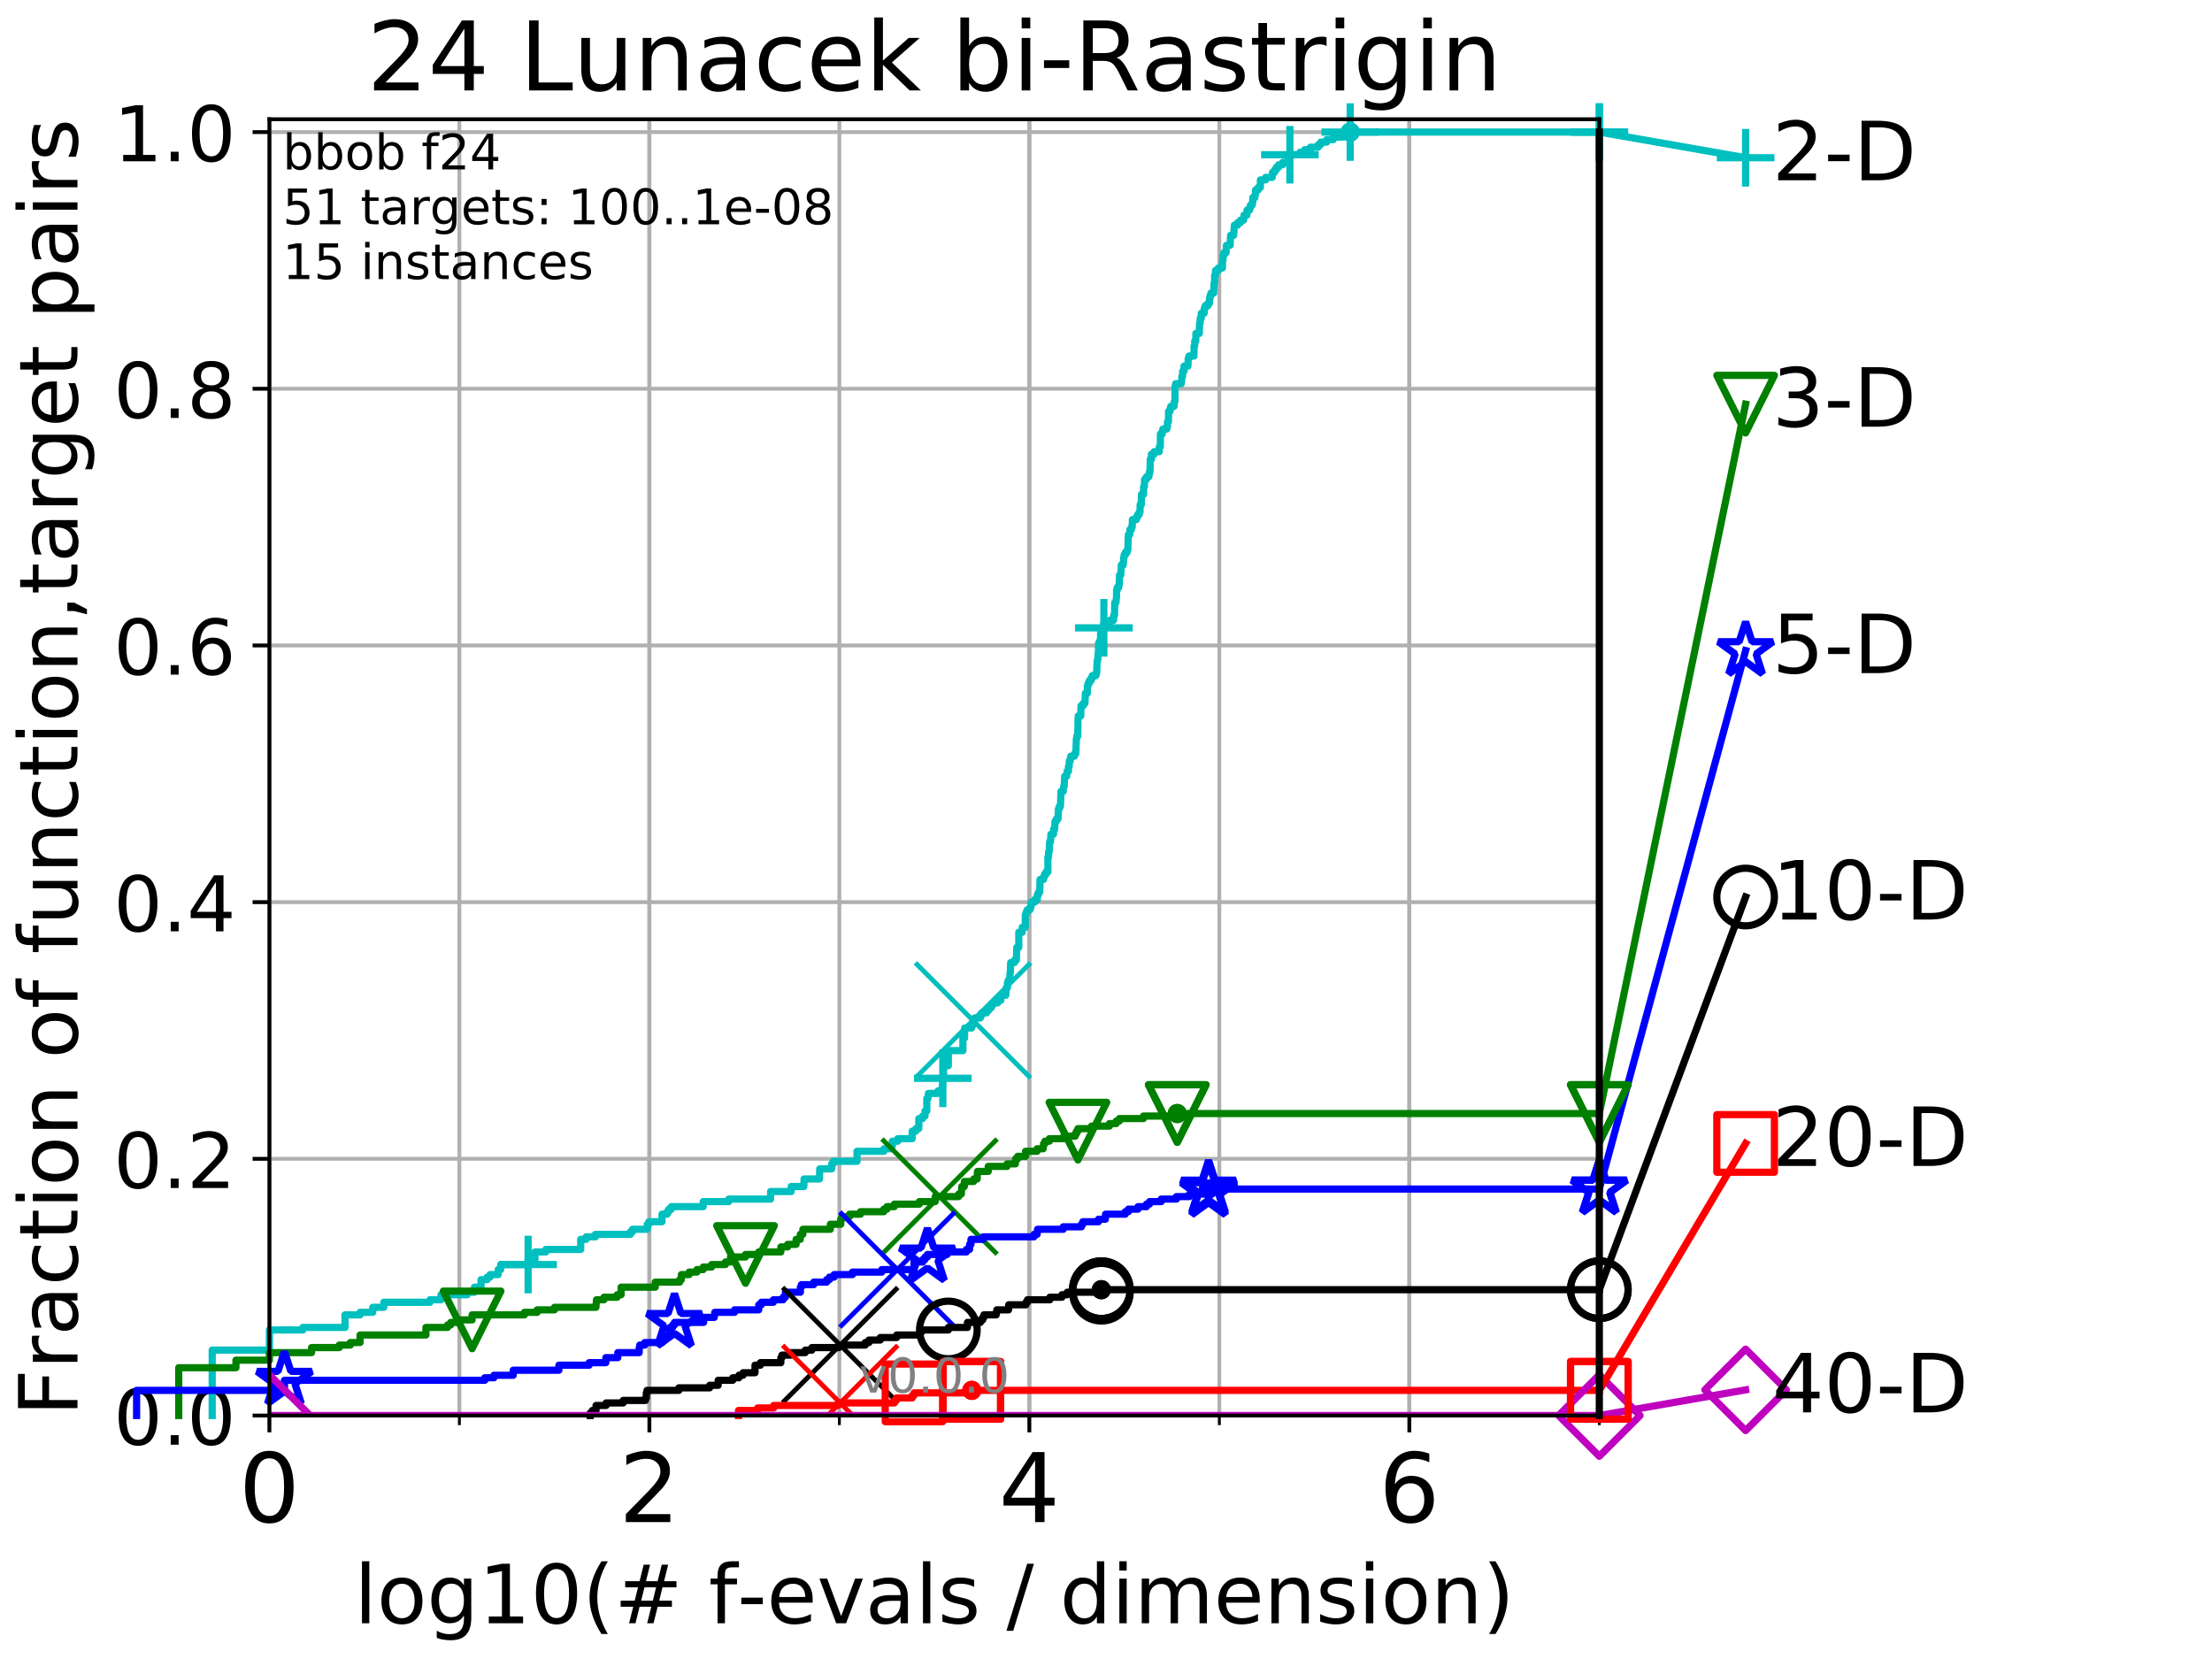 <?xml version="1.0" encoding="utf-8" standalone="no"?>
<!DOCTYPE svg PUBLIC "-//W3C//DTD SVG 1.1//EN"
  "http://www.w3.org/Graphics/SVG/1.1/DTD/svg11.dtd">
<!-- Created with matplotlib (http://matplotlib.org/) -->
<svg height="345.6pt" version="1.1" viewBox="0 0 460.8 345.6" width="460.8pt" xmlns="http://www.w3.org/2000/svg" xmlns:xlink="http://www.w3.org/1999/xlink">
 <defs>
  <style type="text/css">
*{stroke-linecap:butt;stroke-linejoin:round;}
  </style>
 </defs>
 <g id="figure_1">
  <g id="patch_1">
   <path d="M 0 345.6 
L 460.8 345.6 
L 460.8 0 
L 0 0 
z
" style="fill:#ffffff;"/>
  </g>
  <g id="axes_1">
   <g id="patch_2">
    <path d="M 56.12 294.88 
L 333.168 294.88 
L 333.168 24.84 
L 56.12 24.84 
z
" style="fill:#ffffff;"/>
   </g>
   <g id="matplotlib.axis_1">
    <g id="xtick_1">
     <g id="line2d_1">
      <path clip-path="url(#p3748ca61f2)" d="M 56.12 294.88 
L 56.12 24.84 
" style="fill:none;stroke:#b0b0b0;stroke-linecap:square;stroke-width:0.8;"/>
     </g>
     <g id="line2d_2">
      <defs>
       <path d="M 0 0 
L 0 3.5 
" id="m873cca222d" style="stroke:#000000;stroke-width:0.8;"/>
      </defs>
      <g>
       <use style="stroke:#000000;stroke-width:0.8;" x="56.12" xlink:href="#m873cca222d" y="294.88"/>
      </g>
     </g>
     <g id="text_1">
      <!-- 0 -->
      <defs>
       <path d="M 31.781 66.406 
Q 24.172 66.406 20.328 58.906 
Q 16.5 51.422 16.5 36.375 
Q 16.5 21.391 20.328 13.891 
Q 24.172 6.391 31.781 6.391 
Q 39.453 6.391 43.281 13.891 
Q 47.125 21.391 47.125 36.375 
Q 47.125 51.422 43.281 58.906 
Q 39.453 66.406 31.781 66.406 
z
M 31.781 74.219 
Q 44.047 74.219 50.516 64.516 
Q 56.984 54.828 56.984 36.375 
Q 56.984 17.969 50.516 8.266 
Q 44.047 -1.422 31.781 -1.422 
Q 19.531 -1.422 13.062 8.266 
Q 6.594 17.969 6.594 36.375 
Q 6.594 54.828 13.062 64.516 
Q 19.531 74.219 31.781 74.219 
z
" id="DejaVuSans-30"/>
      </defs>
      <g transform="translate(49.758 317.077)scale(0.2 -0.2)">
       <use xlink:href="#DejaVuSans-30"/>
      </g>
     </g>
    </g>
    <g id="xtick_2">
     <g id="line2d_3">
      <path clip-path="url(#p3748ca61f2)" d="M 135.277 294.88 
L 135.277 24.84 
" style="fill:none;stroke:#b0b0b0;stroke-linecap:square;stroke-width:0.8;"/>
     </g>
     <g id="line2d_4">
      <g>
       <use style="stroke:#000000;stroke-width:0.8;" x="135.277" xlink:href="#m873cca222d" y="294.88"/>
      </g>
     </g>
     <g id="text_2">
      <!-- 2 -->
      <defs>
       <path d="M 19.188 8.297 
L 53.609 8.297 
L 53.609 0 
L 7.328 0 
L 7.328 8.297 
Q 12.938 14.109 22.625 23.891 
Q 32.328 33.688 34.812 36.531 
Q 39.547 41.844 41.422 45.531 
Q 43.312 49.219 43.312 52.781 
Q 43.312 58.594 39.234 62.25 
Q 35.156 65.922 28.609 65.922 
Q 23.969 65.922 18.812 64.312 
Q 13.672 62.703 7.812 59.422 
L 7.812 69.391 
Q 13.766 71.781 18.938 73 
Q 24.125 74.219 28.422 74.219 
Q 39.75 74.219 46.484 68.547 
Q 53.219 62.891 53.219 53.422 
Q 53.219 48.922 51.531 44.891 
Q 49.859 40.875 45.406 35.406 
Q 44.188 33.984 37.641 27.219 
Q 31.109 20.453 19.188 8.297 
z
" id="DejaVuSans-32"/>
      </defs>
      <g transform="translate(128.914 317.077)scale(0.2 -0.2)">
       <use xlink:href="#DejaVuSans-32"/>
      </g>
     </g>
    </g>
    <g id="xtick_3">
     <g id="line2d_5">
      <path clip-path="url(#p3748ca61f2)" d="M 214.433 294.88 
L 214.433 24.84 
" style="fill:none;stroke:#b0b0b0;stroke-linecap:square;stroke-width:0.8;"/>
     </g>
     <g id="line2d_6">
      <g>
       <use style="stroke:#000000;stroke-width:0.8;" x="214.433" xlink:href="#m873cca222d" y="294.88"/>
      </g>
     </g>
     <g id="text_3">
      <!-- 4 -->
      <defs>
       <path d="M 37.797 64.312 
L 12.891 25.391 
L 37.797 25.391 
z
M 35.203 72.906 
L 47.609 72.906 
L 47.609 25.391 
L 58.016 25.391 
L 58.016 17.188 
L 47.609 17.188 
L 47.609 0 
L 37.797 0 
L 37.797 17.188 
L 4.891 17.188 
L 4.891 26.703 
z
" id="DejaVuSans-34"/>
      </defs>
      <g transform="translate(208.071 317.077)scale(0.2 -0.2)">
       <use xlink:href="#DejaVuSans-34"/>
      </g>
     </g>
    </g>
    <g id="xtick_4">
     <g id="line2d_7">
      <path clip-path="url(#p3748ca61f2)" d="M 293.59 294.88 
L 293.59 24.84 
" style="fill:none;stroke:#b0b0b0;stroke-linecap:square;stroke-width:0.8;"/>
     </g>
     <g id="line2d_8">
      <g>
       <use style="stroke:#000000;stroke-width:0.8;" x="293.59" xlink:href="#m873cca222d" y="294.88"/>
      </g>
     </g>
     <g id="text_4">
      <!-- 6 -->
      <defs>
       <path d="M 33.016 40.375 
Q 26.375 40.375 22.484 35.828 
Q 18.609 31.297 18.609 23.391 
Q 18.609 15.531 22.484 10.953 
Q 26.375 6.391 33.016 6.391 
Q 39.656 6.391 43.531 10.953 
Q 47.406 15.531 47.406 23.391 
Q 47.406 31.297 43.531 35.828 
Q 39.656 40.375 33.016 40.375 
z
M 52.594 71.297 
L 52.594 62.312 
Q 48.875 64.062 45.094 64.984 
Q 41.312 65.922 37.594 65.922 
Q 27.828 65.922 22.672 59.328 
Q 17.531 52.734 16.797 39.406 
Q 19.672 43.656 24.016 45.922 
Q 28.375 48.188 33.594 48.188 
Q 44.578 48.188 50.953 41.516 
Q 57.328 34.859 57.328 23.391 
Q 57.328 12.156 50.688 5.359 
Q 44.047 -1.422 33.016 -1.422 
Q 20.359 -1.422 13.672 8.266 
Q 6.984 17.969 6.984 36.375 
Q 6.984 53.656 15.188 63.938 
Q 23.391 74.219 37.203 74.219 
Q 40.922 74.219 44.703 73.484 
Q 48.484 72.75 52.594 71.297 
z
" id="DejaVuSans-36"/>
      </defs>
      <g transform="translate(287.227 317.077)scale(0.2 -0.2)">
       <use xlink:href="#DejaVuSans-36"/>
      </g>
     </g>
    </g>
    <g id="xtick_5">
     <g id="line2d_9">
      <path clip-path="url(#p3748ca61f2)" d="M 56.12 294.88 
L 56.12 24.84 
" style="fill:none;stroke:#b0b0b0;stroke-linecap:square;stroke-width:0.8;"/>
     </g>
     <g id="line2d_10">
      <defs>
       <path d="M 0 0 
L 0 2 
" id="mcf04801d94" style="stroke:#000000;stroke-width:0.6;"/>
      </defs>
      <g>
       <use style="stroke:#000000;stroke-width:0.6;" x="56.12" xlink:href="#mcf04801d94" y="294.88"/>
      </g>
     </g>
    </g>
    <g id="xtick_6">
     <g id="line2d_11">
      <path clip-path="url(#p3748ca61f2)" d="M 95.698 294.88 
L 95.698 24.84 
" style="fill:none;stroke:#b0b0b0;stroke-linecap:square;stroke-width:0.8;"/>
     </g>
     <g id="line2d_12">
      <g>
       <use style="stroke:#000000;stroke-width:0.6;" x="95.698" xlink:href="#mcf04801d94" y="294.88"/>
      </g>
     </g>
    </g>
    <g id="xtick_7">
     <g id="line2d_13">
      <path clip-path="url(#p3748ca61f2)" d="M 135.277 294.88 
L 135.277 24.84 
" style="fill:none;stroke:#b0b0b0;stroke-linecap:square;stroke-width:0.8;"/>
     </g>
     <g id="line2d_14">
      <g>
       <use style="stroke:#000000;stroke-width:0.6;" x="135.277" xlink:href="#mcf04801d94" y="294.88"/>
      </g>
     </g>
    </g>
    <g id="xtick_8">
     <g id="line2d_15">
      <path clip-path="url(#p3748ca61f2)" d="M 174.855 294.88 
L 174.855 24.84 
" style="fill:none;stroke:#b0b0b0;stroke-linecap:square;stroke-width:0.8;"/>
     </g>
     <g id="line2d_16">
      <g>
       <use style="stroke:#000000;stroke-width:0.6;" x="174.855" xlink:href="#mcf04801d94" y="294.88"/>
      </g>
     </g>
    </g>
    <g id="xtick_9">
     <g id="line2d_17">
      <path clip-path="url(#p3748ca61f2)" d="M 214.433 294.88 
L 214.433 24.84 
" style="fill:none;stroke:#b0b0b0;stroke-linecap:square;stroke-width:0.8;"/>
     </g>
     <g id="line2d_18">
      <g>
       <use style="stroke:#000000;stroke-width:0.6;" x="214.433" xlink:href="#mcf04801d94" y="294.88"/>
      </g>
     </g>
    </g>
    <g id="xtick_10">
     <g id="line2d_19">
      <path clip-path="url(#p3748ca61f2)" d="M 254.011 294.88 
L 254.011 24.84 
" style="fill:none;stroke:#b0b0b0;stroke-linecap:square;stroke-width:0.8;"/>
     </g>
     <g id="line2d_20">
      <g>
       <use style="stroke:#000000;stroke-width:0.6;" x="254.011" xlink:href="#mcf04801d94" y="294.88"/>
      </g>
     </g>
    </g>
    <g id="xtick_11">
     <g id="line2d_21">
      <path clip-path="url(#p3748ca61f2)" d="M 293.59 294.88 
L 293.59 24.84 
" style="fill:none;stroke:#b0b0b0;stroke-linecap:square;stroke-width:0.8;"/>
     </g>
     <g id="line2d_22">
      <g>
       <use style="stroke:#000000;stroke-width:0.6;" x="293.59" xlink:href="#mcf04801d94" y="294.88"/>
      </g>
     </g>
    </g>
    <g id="xtick_12">
     <g id="line2d_23">
      <path clip-path="url(#p3748ca61f2)" d="M 333.168 294.88 
L 333.168 24.84 
" style="fill:none;stroke:#b0b0b0;stroke-linecap:square;stroke-width:0.8;"/>
     </g>
     <g id="line2d_24">
      <g>
       <use style="stroke:#000000;stroke-width:0.6;" x="333.168" xlink:href="#mcf04801d94" y="294.88"/>
      </g>
     </g>
    </g>
    <g id="text_5">
     <!-- log10(# f-evals / dimension) -->
     <defs>
      <path d="M 9.422 75.984 
L 18.406 75.984 
L 18.406 0 
L 9.422 0 
z
" id="DejaVuSans-6c"/>
      <path d="M 30.609 48.391 
Q 23.391 48.391 19.188 42.75 
Q 14.984 37.109 14.984 27.297 
Q 14.984 17.484 19.156 11.844 
Q 23.344 6.203 30.609 6.203 
Q 37.797 6.203 41.984 11.859 
Q 46.188 17.531 46.188 27.297 
Q 46.188 37.016 41.984 42.703 
Q 37.797 48.391 30.609 48.391 
z
M 30.609 56 
Q 42.328 56 49.016 48.375 
Q 55.719 40.766 55.719 27.297 
Q 55.719 13.875 49.016 6.219 
Q 42.328 -1.422 30.609 -1.422 
Q 18.844 -1.422 12.172 6.219 
Q 5.516 13.875 5.516 27.297 
Q 5.516 40.766 12.172 48.375 
Q 18.844 56 30.609 56 
z
" id="DejaVuSans-6f"/>
      <path d="M 45.406 27.984 
Q 45.406 37.75 41.375 43.109 
Q 37.359 48.484 30.078 48.484 
Q 22.859 48.484 18.828 43.109 
Q 14.797 37.75 14.797 27.984 
Q 14.797 18.266 18.828 12.891 
Q 22.859 7.516 30.078 7.516 
Q 37.359 7.516 41.375 12.891 
Q 45.406 18.266 45.406 27.984 
z
M 54.391 6.781 
Q 54.391 -7.172 48.188 -13.984 
Q 42 -20.797 29.203 -20.797 
Q 24.469 -20.797 20.266 -20.094 
Q 16.062 -19.391 12.109 -17.922 
L 12.109 -9.188 
Q 16.062 -11.328 19.922 -12.344 
Q 23.781 -13.375 27.781 -13.375 
Q 36.625 -13.375 41.016 -8.766 
Q 45.406 -4.156 45.406 5.172 
L 45.406 9.625 
Q 42.625 4.781 38.281 2.391 
Q 33.938 0 27.875 0 
Q 17.828 0 11.672 7.656 
Q 5.516 15.328 5.516 27.984 
Q 5.516 40.672 11.672 48.328 
Q 17.828 56 27.875 56 
Q 33.938 56 38.281 53.609 
Q 42.625 51.219 45.406 46.391 
L 45.406 54.688 
L 54.391 54.688 
z
" id="DejaVuSans-67"/>
      <path d="M 12.406 8.297 
L 28.516 8.297 
L 28.516 63.922 
L 10.984 60.406 
L 10.984 69.391 
L 28.422 72.906 
L 38.281 72.906 
L 38.281 8.297 
L 54.391 8.297 
L 54.391 0 
L 12.406 0 
z
" id="DejaVuSans-31"/>
      <path d="M 31 75.875 
Q 24.469 64.656 21.281 53.656 
Q 18.109 42.672 18.109 31.391 
Q 18.109 20.125 21.312 9.062 
Q 24.516 -2 31 -13.188 
L 23.188 -13.188 
Q 15.875 -1.703 12.234 9.375 
Q 8.594 20.453 8.594 31.391 
Q 8.594 42.281 12.203 53.312 
Q 15.828 64.359 23.188 75.875 
z
" id="DejaVuSans-28"/>
      <path d="M 51.125 44 
L 36.922 44 
L 32.812 27.688 
L 47.125 27.688 
z
M 43.797 71.781 
L 38.719 51.516 
L 52.984 51.516 
L 58.109 71.781 
L 65.922 71.781 
L 60.891 51.516 
L 76.125 51.516 
L 76.125 44 
L 58.984 44 
L 54.984 27.688 
L 70.516 27.688 
L 70.516 20.219 
L 53.078 20.219 
L 48 0 
L 40.188 0 
L 45.219 20.219 
L 30.906 20.219 
L 25.875 0 
L 18.016 0 
L 23.094 20.219 
L 7.719 20.219 
L 7.719 27.688 
L 24.906 27.688 
L 29 44 
L 13.281 44 
L 13.281 51.516 
L 30.906 51.516 
L 35.891 71.781 
z
" id="DejaVuSans-23"/>
      <path id="DejaVuSans-20"/>
      <path d="M 37.109 75.984 
L 37.109 68.5 
L 28.516 68.5 
Q 23.688 68.5 21.797 66.547 
Q 19.922 64.594 19.922 59.516 
L 19.922 54.688 
L 34.719 54.688 
L 34.719 47.703 
L 19.922 47.703 
L 19.922 0 
L 10.891 0 
L 10.891 47.703 
L 2.297 47.703 
L 2.297 54.688 
L 10.891 54.688 
L 10.891 58.5 
Q 10.891 67.625 15.141 71.797 
Q 19.391 75.984 28.609 75.984 
z
" id="DejaVuSans-66"/>
      <path d="M 4.891 31.391 
L 31.203 31.391 
L 31.203 23.391 
L 4.891 23.391 
z
" id="DejaVuSans-2d"/>
      <path d="M 56.203 29.594 
L 56.203 25.203 
L 14.891 25.203 
Q 15.484 15.922 20.484 11.062 
Q 25.484 6.203 34.422 6.203 
Q 39.594 6.203 44.453 7.469 
Q 49.312 8.734 54.109 11.281 
L 54.109 2.781 
Q 49.266 0.734 44.188 -0.344 
Q 39.109 -1.422 33.891 -1.422 
Q 20.797 -1.422 13.156 6.188 
Q 5.516 13.812 5.516 26.812 
Q 5.516 40.234 12.766 48.109 
Q 20.016 56 32.328 56 
Q 43.359 56 49.781 48.891 
Q 56.203 41.797 56.203 29.594 
z
M 47.219 32.234 
Q 47.125 39.594 43.094 43.984 
Q 39.062 48.391 32.422 48.391 
Q 24.906 48.391 20.391 44.141 
Q 15.875 39.891 15.188 32.172 
z
" id="DejaVuSans-65"/>
      <path d="M 2.984 54.688 
L 12.5 54.688 
L 29.594 8.797 
L 46.688 54.688 
L 56.203 54.688 
L 35.688 0 
L 23.484 0 
z
" id="DejaVuSans-76"/>
      <path d="M 34.281 27.484 
Q 23.391 27.484 19.188 25 
Q 14.984 22.516 14.984 16.5 
Q 14.984 11.719 18.141 8.906 
Q 21.297 6.109 26.703 6.109 
Q 34.188 6.109 38.703 11.406 
Q 43.219 16.703 43.219 25.484 
L 43.219 27.484 
z
M 52.203 31.203 
L 52.203 0 
L 43.219 0 
L 43.219 8.297 
Q 40.141 3.328 35.547 0.953 
Q 30.953 -1.422 24.312 -1.422 
Q 15.922 -1.422 10.953 3.297 
Q 6 8.016 6 15.922 
Q 6 25.141 12.172 29.828 
Q 18.359 34.516 30.609 34.516 
L 43.219 34.516 
L 43.219 35.406 
Q 43.219 41.609 39.141 45 
Q 35.062 48.391 27.688 48.391 
Q 23 48.391 18.547 47.266 
Q 14.109 46.141 10.016 43.891 
L 10.016 52.203 
Q 14.938 54.109 19.578 55.047 
Q 24.219 56 28.609 56 
Q 40.484 56 46.344 49.844 
Q 52.203 43.703 52.203 31.203 
z
" id="DejaVuSans-61"/>
      <path d="M 44.281 53.078 
L 44.281 44.578 
Q 40.484 46.531 36.375 47.5 
Q 32.281 48.484 27.875 48.484 
Q 21.188 48.484 17.844 46.438 
Q 14.5 44.391 14.5 40.281 
Q 14.5 37.156 16.891 35.375 
Q 19.281 33.594 26.516 31.984 
L 29.594 31.297 
Q 39.156 29.25 43.188 25.516 
Q 47.219 21.781 47.219 15.094 
Q 47.219 7.469 41.188 3.016 
Q 35.156 -1.422 24.609 -1.422 
Q 20.219 -1.422 15.453 -0.562 
Q 10.688 0.297 5.422 2 
L 5.422 11.281 
Q 10.406 8.688 15.234 7.391 
Q 20.062 6.109 24.812 6.109 
Q 31.156 6.109 34.562 8.281 
Q 37.984 10.453 37.984 14.406 
Q 37.984 18.062 35.516 20.016 
Q 33.062 21.969 24.703 23.781 
L 21.578 24.516 
Q 13.234 26.266 9.516 29.906 
Q 5.812 33.547 5.812 39.891 
Q 5.812 47.609 11.281 51.797 
Q 16.75 56 26.812 56 
Q 31.781 56 36.172 55.266 
Q 40.578 54.547 44.281 53.078 
z
" id="DejaVuSans-73"/>
      <path d="M 25.391 72.906 
L 33.688 72.906 
L 8.297 -9.281 
L 0 -9.281 
z
" id="DejaVuSans-2f"/>
      <path d="M 45.406 46.391 
L 45.406 75.984 
L 54.391 75.984 
L 54.391 0 
L 45.406 0 
L 45.406 8.203 
Q 42.578 3.328 38.25 0.953 
Q 33.938 -1.422 27.875 -1.422 
Q 17.969 -1.422 11.734 6.484 
Q 5.516 14.406 5.516 27.297 
Q 5.516 40.188 11.734 48.094 
Q 17.969 56 27.875 56 
Q 33.938 56 38.25 53.625 
Q 42.578 51.266 45.406 46.391 
z
M 14.797 27.297 
Q 14.797 17.391 18.875 11.75 
Q 22.953 6.109 30.078 6.109 
Q 37.203 6.109 41.297 11.75 
Q 45.406 17.391 45.406 27.297 
Q 45.406 37.203 41.297 42.844 
Q 37.203 48.484 30.078 48.484 
Q 22.953 48.484 18.875 42.844 
Q 14.797 37.203 14.797 27.297 
z
" id="DejaVuSans-64"/>
      <path d="M 9.422 54.688 
L 18.406 54.688 
L 18.406 0 
L 9.422 0 
z
M 9.422 75.984 
L 18.406 75.984 
L 18.406 64.594 
L 9.422 64.594 
z
" id="DejaVuSans-69"/>
      <path d="M 52 44.188 
Q 55.375 50.25 60.062 53.125 
Q 64.75 56 71.094 56 
Q 79.641 56 84.281 50.016 
Q 88.922 44.047 88.922 33.016 
L 88.922 0 
L 79.891 0 
L 79.891 32.719 
Q 79.891 40.578 77.094 44.375 
Q 74.312 48.188 68.609 48.188 
Q 61.625 48.188 57.562 43.547 
Q 53.516 38.922 53.516 30.906 
L 53.516 0 
L 44.484 0 
L 44.484 32.719 
Q 44.484 40.625 41.703 44.406 
Q 38.922 48.188 33.109 48.188 
Q 26.219 48.188 22.156 43.531 
Q 18.109 38.875 18.109 30.906 
L 18.109 0 
L 9.078 0 
L 9.078 54.688 
L 18.109 54.688 
L 18.109 46.188 
Q 21.188 51.219 25.484 53.609 
Q 29.781 56 35.688 56 
Q 41.656 56 45.828 52.969 
Q 50 49.953 52 44.188 
z
" id="DejaVuSans-6d"/>
      <path d="M 54.891 33.016 
L 54.891 0 
L 45.906 0 
L 45.906 32.719 
Q 45.906 40.484 42.875 44.328 
Q 39.844 48.188 33.797 48.188 
Q 26.516 48.188 22.312 43.547 
Q 18.109 38.922 18.109 30.906 
L 18.109 0 
L 9.078 0 
L 9.078 54.688 
L 18.109 54.688 
L 18.109 46.188 
Q 21.344 51.125 25.703 53.562 
Q 30.078 56 35.797 56 
Q 45.219 56 50.047 50.172 
Q 54.891 44.344 54.891 33.016 
z
" id="DejaVuSans-6e"/>
      <path d="M 8.016 75.875 
L 15.828 75.875 
Q 23.141 64.359 26.781 53.312 
Q 30.422 42.281 30.422 31.391 
Q 30.422 20.453 26.781 9.375 
Q 23.141 -1.703 15.828 -13.188 
L 8.016 -13.188 
Q 14.5 -2 17.703 9.062 
Q 20.906 20.125 20.906 31.391 
Q 20.906 42.672 17.703 53.656 
Q 14.5 64.656 8.016 75.875 
z
" id="DejaVuSans-29"/>
     </defs>
     <g transform="translate(73.803 338.154)scale(0.17 -0.17)">
      <use xlink:href="#DejaVuSans-6c"/>
      <use x="27.783" xlink:href="#DejaVuSans-6f"/>
      <use x="88.965" xlink:href="#DejaVuSans-67"/>
      <use x="152.441" xlink:href="#DejaVuSans-31"/>
      <use x="216.064" xlink:href="#DejaVuSans-30"/>
      <use x="279.688" xlink:href="#DejaVuSans-28"/>
      <use x="318.701" xlink:href="#DejaVuSans-23"/>
      <use x="402.49" xlink:href="#DejaVuSans-20"/>
      <use x="434.277" xlink:href="#DejaVuSans-66"/>
      <use x="469.404" xlink:href="#DejaVuSans-2d"/>
      <use x="505.488" xlink:href="#DejaVuSans-65"/>
      <use x="567.012" xlink:href="#DejaVuSans-76"/>
      <use x="626.191" xlink:href="#DejaVuSans-61"/>
      <use x="687.471" xlink:href="#DejaVuSans-6c"/>
      <use x="715.254" xlink:href="#DejaVuSans-73"/>
      <use x="767.354" xlink:href="#DejaVuSans-20"/>
      <use x="799.141" xlink:href="#DejaVuSans-2f"/>
      <use x="832.832" xlink:href="#DejaVuSans-20"/>
      <use x="864.619" xlink:href="#DejaVuSans-64"/>
      <use x="928.096" xlink:href="#DejaVuSans-69"/>
      <use x="955.879" xlink:href="#DejaVuSans-6d"/>
      <use x="1053.291" xlink:href="#DejaVuSans-65"/>
      <use x="1114.814" xlink:href="#DejaVuSans-6e"/>
      <use x="1178.193" xlink:href="#DejaVuSans-73"/>
      <use x="1230.293" xlink:href="#DejaVuSans-69"/>
      <use x="1258.076" xlink:href="#DejaVuSans-6f"/>
      <use x="1319.258" xlink:href="#DejaVuSans-6e"/>
      <use x="1382.637" xlink:href="#DejaVuSans-29"/>
     </g>
    </g>
   </g>
   <g id="matplotlib.axis_2">
    <g id="ytick_1">
     <g id="line2d_25">
      <path clip-path="url(#p3748ca61f2)" d="M 56.12 294.88 
L 333.168 294.88 
" style="fill:none;stroke:#b0b0b0;stroke-linecap:square;stroke-width:0.8;"/>
     </g>
     <g id="line2d_26">
      <defs>
       <path d="M 0 0 
L -3.5 0 
" id="mfd39a9f4f5" style="stroke:#000000;stroke-width:0.8;"/>
      </defs>
      <g>
       <use style="stroke:#000000;stroke-width:0.8;" x="56.12" xlink:href="#mfd39a9f4f5" y="294.88"/>
      </g>
     </g>
     <g id="text_6">
      <!-- 0.0 -->
      <defs>
       <path d="M 10.688 12.406 
L 21 12.406 
L 21 0 
L 10.688 0 
z
" id="DejaVuSans-2e"/>
      </defs>
      <g transform="translate(23.675 300.959)scale(0.16 -0.16)">
       <use xlink:href="#DejaVuSans-30"/>
       <use x="63.623" xlink:href="#DejaVuSans-2e"/>
       <use x="95.41" xlink:href="#DejaVuSans-30"/>
      </g>
     </g>
    </g>
    <g id="ytick_2">
     <g id="line2d_27">
      <path clip-path="url(#p3748ca61f2)" d="M 56.12 241.407 
L 333.168 241.407 
" style="fill:none;stroke:#b0b0b0;stroke-linecap:square;stroke-width:0.8;"/>
     </g>
     <g id="line2d_28">
      <g>
       <use style="stroke:#000000;stroke-width:0.8;" x="56.12" xlink:href="#mfd39a9f4f5" y="241.407"/>
      </g>
     </g>
     <g id="text_7">
      <!-- 0.2 -->
      <g transform="translate(23.675 247.485)scale(0.16 -0.16)">
       <use xlink:href="#DejaVuSans-30"/>
       <use x="63.623" xlink:href="#DejaVuSans-2e"/>
       <use x="95.41" xlink:href="#DejaVuSans-32"/>
      </g>
     </g>
    </g>
    <g id="ytick_3">
     <g id="line2d_29">
      <path clip-path="url(#p3748ca61f2)" d="M 56.12 187.933 
L 333.168 187.933 
" style="fill:none;stroke:#b0b0b0;stroke-linecap:square;stroke-width:0.8;"/>
     </g>
     <g id="line2d_30">
      <g>
       <use style="stroke:#000000;stroke-width:0.8;" x="56.12" xlink:href="#mfd39a9f4f5" y="187.933"/>
      </g>
     </g>
     <g id="text_8">
      <!-- 0.4 -->
      <g transform="translate(23.675 194.012)scale(0.16 -0.16)">
       <use xlink:href="#DejaVuSans-30"/>
       <use x="63.623" xlink:href="#DejaVuSans-2e"/>
       <use x="95.41" xlink:href="#DejaVuSans-34"/>
      </g>
     </g>
    </g>
    <g id="ytick_4">
     <g id="line2d_31">
      <path clip-path="url(#p3748ca61f2)" d="M 56.12 134.46 
L 333.168 134.46 
" style="fill:none;stroke:#b0b0b0;stroke-linecap:square;stroke-width:0.8;"/>
     </g>
     <g id="line2d_32">
      <g>
       <use style="stroke:#000000;stroke-width:0.8;" x="56.12" xlink:href="#mfd39a9f4f5" y="134.46"/>
      </g>
     </g>
     <g id="text_9">
      <!-- 0.6 -->
      <g transform="translate(23.675 140.539)scale(0.16 -0.16)">
       <use xlink:href="#DejaVuSans-30"/>
       <use x="63.623" xlink:href="#DejaVuSans-2e"/>
       <use x="95.41" xlink:href="#DejaVuSans-36"/>
      </g>
     </g>
    </g>
    <g id="ytick_5">
     <g id="line2d_33">
      <path clip-path="url(#p3748ca61f2)" d="M 56.12 80.987 
L 333.168 80.987 
" style="fill:none;stroke:#b0b0b0;stroke-linecap:square;stroke-width:0.8;"/>
     </g>
     <g id="line2d_34">
      <g>
       <use style="stroke:#000000;stroke-width:0.8;" x="56.12" xlink:href="#mfd39a9f4f5" y="80.987"/>
      </g>
     </g>
     <g id="text_10">
      <!-- 0.8 -->
      <defs>
       <path d="M 31.781 34.625 
Q 24.75 34.625 20.719 30.859 
Q 16.703 27.094 16.703 20.516 
Q 16.703 13.922 20.719 10.156 
Q 24.75 6.391 31.781 6.391 
Q 38.812 6.391 42.859 10.172 
Q 46.922 13.969 46.922 20.516 
Q 46.922 27.094 42.891 30.859 
Q 38.875 34.625 31.781 34.625 
z
M 21.922 38.812 
Q 15.578 40.375 12.031 44.719 
Q 8.5 49.078 8.5 55.328 
Q 8.5 64.062 14.719 69.141 
Q 20.953 74.219 31.781 74.219 
Q 42.672 74.219 48.875 69.141 
Q 55.078 64.062 55.078 55.328 
Q 55.078 49.078 51.531 44.719 
Q 48 40.375 41.703 38.812 
Q 48.828 37.156 52.797 32.312 
Q 56.781 27.484 56.781 20.516 
Q 56.781 9.906 50.312 4.234 
Q 43.844 -1.422 31.781 -1.422 
Q 19.734 -1.422 13.25 4.234 
Q 6.781 9.906 6.781 20.516 
Q 6.781 27.484 10.781 32.312 
Q 14.797 37.156 21.922 38.812 
z
M 18.312 54.391 
Q 18.312 48.734 21.844 45.562 
Q 25.391 42.391 31.781 42.391 
Q 38.141 42.391 41.719 45.562 
Q 45.312 48.734 45.312 54.391 
Q 45.312 60.062 41.719 63.234 
Q 38.141 66.406 31.781 66.406 
Q 25.391 66.406 21.844 63.234 
Q 18.312 60.062 18.312 54.391 
z
" id="DejaVuSans-38"/>
      </defs>
      <g transform="translate(23.675 87.066)scale(0.16 -0.16)">
       <use xlink:href="#DejaVuSans-30"/>
       <use x="63.623" xlink:href="#DejaVuSans-2e"/>
       <use x="95.41" xlink:href="#DejaVuSans-38"/>
      </g>
     </g>
    </g>
    <g id="ytick_6">
     <g id="line2d_35">
      <path clip-path="url(#p3748ca61f2)" d="M 56.12 27.514 
L 333.168 27.514 
" style="fill:none;stroke:#b0b0b0;stroke-linecap:square;stroke-width:0.8;"/>
     </g>
     <g id="line2d_36">
      <g>
       <use style="stroke:#000000;stroke-width:0.8;" x="56.12" xlink:href="#mfd39a9f4f5" y="27.514"/>
      </g>
     </g>
     <g id="text_11">
      <!-- 1.0 -->
      <g transform="translate(23.675 33.592)scale(0.16 -0.16)">
       <use xlink:href="#DejaVuSans-31"/>
       <use x="63.623" xlink:href="#DejaVuSans-2e"/>
       <use x="95.41" xlink:href="#DejaVuSans-30"/>
      </g>
     </g>
    </g>
    <g id="text_12">
     <!-- Fraction of function,target pairs -->
     <defs>
      <path d="M 9.812 72.906 
L 51.703 72.906 
L 51.703 64.594 
L 19.672 64.594 
L 19.672 43.109 
L 48.578 43.109 
L 48.578 34.812 
L 19.672 34.812 
L 19.672 0 
L 9.812 0 
z
" id="DejaVuSans-46"/>
      <path d="M 41.109 46.297 
Q 39.594 47.172 37.812 47.578 
Q 36.031 48 33.891 48 
Q 26.266 48 22.188 43.047 
Q 18.109 38.094 18.109 28.812 
L 18.109 0 
L 9.078 0 
L 9.078 54.688 
L 18.109 54.688 
L 18.109 46.188 
Q 20.953 51.172 25.484 53.578 
Q 30.031 56 36.531 56 
Q 37.453 56 38.578 55.875 
Q 39.703 55.766 41.062 55.516 
z
" id="DejaVuSans-72"/>
      <path d="M 48.781 52.594 
L 48.781 44.188 
Q 44.969 46.297 41.141 47.344 
Q 37.312 48.391 33.406 48.391 
Q 24.656 48.391 19.812 42.844 
Q 14.984 37.312 14.984 27.297 
Q 14.984 17.281 19.812 11.734 
Q 24.656 6.203 33.406 6.203 
Q 37.312 6.203 41.141 7.25 
Q 44.969 8.297 48.781 10.406 
L 48.781 2.094 
Q 45.016 0.344 40.984 -0.531 
Q 36.969 -1.422 32.422 -1.422 
Q 20.062 -1.422 12.781 6.344 
Q 5.516 14.109 5.516 27.297 
Q 5.516 40.672 12.859 48.328 
Q 20.219 56 33.016 56 
Q 37.156 56 41.109 55.141 
Q 45.062 54.297 48.781 52.594 
z
" id="DejaVuSans-63"/>
      <path d="M 18.312 70.219 
L 18.312 54.688 
L 36.812 54.688 
L 36.812 47.703 
L 18.312 47.703 
L 18.312 18.016 
Q 18.312 11.328 20.141 9.422 
Q 21.969 7.516 27.594 7.516 
L 36.812 7.516 
L 36.812 0 
L 27.594 0 
Q 17.188 0 13.234 3.875 
Q 9.281 7.766 9.281 18.016 
L 9.281 47.703 
L 2.688 47.703 
L 2.688 54.688 
L 9.281 54.688 
L 9.281 70.219 
z
" id="DejaVuSans-74"/>
      <path d="M 8.5 21.578 
L 8.5 54.688 
L 17.484 54.688 
L 17.484 21.922 
Q 17.484 14.156 20.5 10.266 
Q 23.531 6.391 29.594 6.391 
Q 36.859 6.391 41.078 11.031 
Q 45.312 15.672 45.312 23.688 
L 45.312 54.688 
L 54.297 54.688 
L 54.297 0 
L 45.312 0 
L 45.312 8.406 
Q 42.047 3.422 37.719 1 
Q 33.406 -1.422 27.688 -1.422 
Q 18.266 -1.422 13.375 4.438 
Q 8.5 10.297 8.5 21.578 
z
M 31.109 56 
z
" id="DejaVuSans-75"/>
      <path d="M 11.719 12.406 
L 22.016 12.406 
L 22.016 4 
L 14.016 -11.625 
L 7.719 -11.625 
L 11.719 4 
z
" id="DejaVuSans-2c"/>
      <path d="M 18.109 8.203 
L 18.109 -20.797 
L 9.078 -20.797 
L 9.078 54.688 
L 18.109 54.688 
L 18.109 46.391 
Q 20.953 51.266 25.266 53.625 
Q 29.594 56 35.594 56 
Q 45.562 56 51.781 48.094 
Q 58.016 40.188 58.016 27.297 
Q 58.016 14.406 51.781 6.484 
Q 45.562 -1.422 35.594 -1.422 
Q 29.594 -1.422 25.266 0.953 
Q 20.953 3.328 18.109 8.203 
z
M 48.688 27.297 
Q 48.688 37.203 44.609 42.844 
Q 40.531 48.484 33.406 48.484 
Q 26.266 48.484 22.188 42.844 
Q 18.109 37.203 18.109 27.297 
Q 18.109 17.391 22.188 11.75 
Q 26.266 6.109 33.406 6.109 
Q 40.531 6.109 44.609 11.75 
Q 48.688 17.391 48.688 27.297 
z
" id="DejaVuSans-70"/>
     </defs>
     <g transform="translate(16.14 294.999)rotate(-90)scale(0.17 -0.17)">
      <use xlink:href="#DejaVuSans-46"/>
      <use x="57.41" xlink:href="#DejaVuSans-72"/>
      <use x="98.523" xlink:href="#DejaVuSans-61"/>
      <use x="159.803" xlink:href="#DejaVuSans-63"/>
      <use x="214.783" xlink:href="#DejaVuSans-74"/>
      <use x="253.992" xlink:href="#DejaVuSans-69"/>
      <use x="281.775" xlink:href="#DejaVuSans-6f"/>
      <use x="342.957" xlink:href="#DejaVuSans-6e"/>
      <use x="406.336" xlink:href="#DejaVuSans-20"/>
      <use x="438.123" xlink:href="#DejaVuSans-6f"/>
      <use x="499.305" xlink:href="#DejaVuSans-66"/>
      <use x="534.51" xlink:href="#DejaVuSans-20"/>
      <use x="566.297" xlink:href="#DejaVuSans-66"/>
      <use x="601.502" xlink:href="#DejaVuSans-75"/>
      <use x="664.881" xlink:href="#DejaVuSans-6e"/>
      <use x="728.26" xlink:href="#DejaVuSans-63"/>
      <use x="783.24" xlink:href="#DejaVuSans-74"/>
      <use x="822.449" xlink:href="#DejaVuSans-69"/>
      <use x="850.232" xlink:href="#DejaVuSans-6f"/>
      <use x="911.414" xlink:href="#DejaVuSans-6e"/>
      <use x="974.793" xlink:href="#DejaVuSans-2c"/>
      <use x="1006.58" xlink:href="#DejaVuSans-74"/>
      <use x="1045.789" xlink:href="#DejaVuSans-61"/>
      <use x="1107.068" xlink:href="#DejaVuSans-72"/>
      <use x="1148.166" xlink:href="#DejaVuSans-67"/>
      <use x="1211.643" xlink:href="#DejaVuSans-65"/>
      <use x="1273.166" xlink:href="#DejaVuSans-74"/>
      <use x="1312.375" xlink:href="#DejaVuSans-20"/>
      <use x="1344.162" xlink:href="#DejaVuSans-70"/>
      <use x="1407.639" xlink:href="#DejaVuSans-61"/>
      <use x="1468.918" xlink:href="#DejaVuSans-69"/>
      <use x="1496.701" xlink:href="#DejaVuSans-72"/>
      <use x="1537.814" xlink:href="#DejaVuSans-73"/>
     </g>
    </g>
   </g>
   <g id="line2d_37">
    <defs>
     <path d="M 0 1.5 
C 0.398 1.5 0.779 1.342 1.061 1.061 
C 1.342 0.779 1.5 0.398 1.5 0 
C 1.5 -0.398 1.342 -0.779 1.061 -1.061 
C 0.779 -1.342 0.398 -1.5 0 -1.5 
C -0.398 -1.5 -0.779 -1.342 -1.061 -1.061 
C -1.342 -0.779 -1.5 -0.398 -1.5 0 
C -1.5 0.398 -1.342 0.779 -1.061 1.061 
C -0.779 1.342 -0.398 1.5 0 1.5 
z
" id="m36a3ee041a" style="stroke:#00bfbf;"/>
    </defs>
    <g>
     <use style="fill:#00bfbf;stroke:#00bfbf;" x="281.271" xlink:href="#m36a3ee041a" y="27.514"/>
     <use style="fill:#00bfbf;stroke:#00bfbf;" x="281.271" xlink:href="#m36a3ee041a" y="27.514"/>
    </g>
   </g>
   <g id="line2d_38">
    <path d="M 44.206 294.88 
L 44.206 281.25 
L 56.12 281.25 
L 56.12 277.056 
L 63.089 277.056 
L 63.089 276.531 
L 71.87 276.531 
L 71.87 273.91 
L 75.004 273.91 
L 75.004 273.386 
L 77.653 273.386 
L 77.653 272.337 
L 79.949 272.337 
L 79.949 271.289 
L 89.568 271.289 
L 89.568 270.765 
L 91.863 270.765 
L 91.863 269.716 
L 97.337 269.716 
L 97.337 269.192 
L 98.832 269.192 
L 98.832 268.143 
L 100.208 268.143 
L 100.208 266.571 
L 101.482 266.571 
L 101.482 266.046 
L 102.085 266.046 
L 102.085 265.522 
L 103.777 265.522 
L 103.777 264.474 
L 104.306 264.474 
L 104.306 263.425 
L 110.015 263.425 
L 110.015 262.377 
L 111.448 262.377 
L 111.448 260.804 
L 113.7 260.804 
L 113.7 260.28 
L 120.969 260.28 
L 120.969 258.183 
L 122.115 258.183 
L 122.115 257.658 
L 124.036 257.658 
L 124.036 257.134 
L 131.333 257.134 
L 131.333 256.61 
L 131.76 256.61 
L 131.76 256.086 
L 134.841 256.086 
L 134.841 255.037 
L 135.19 255.037 
L 135.19 254.513 
L 137.902 254.513 
L 137.902 252.94 
L 138.974 252.94 
L 138.974 252.416 
L 139.317 252.416 
L 139.317 251.892 
L 139.852 251.892 
L 139.852 251.367 
L 146.489 251.367 
L 146.489 250.319 
L 151.799 250.319 
L 151.799 249.795 
L 160.527 249.795 
L 160.527 248.222 
L 164.812 248.222 
L 164.812 247.173 
L 167.45 247.173 
L 167.503 245.601 
L 170.716 245.601 
L 170.76 243.504 
L 173.253 243.504 
L 173.253 242.455 
L 173.598 242.455 
L 173.598 241.931 
L 178.532 241.931 
L 178.532 239.834 
L 184.147 239.834 
L 184.147 239.31 
L 185.728 239.31 
L 185.728 238.785 
L 185.883 238.785 
L 185.883 237.737 
L 187.012 237.737 
L 187.012 237.213 
L 190.024 237.213 
L 190.024 235.64 
L 190.782 235.64 
L 190.782 235.116 
L 191.401 235.116 
L 191.401 233.019 
L 192.193 233.019 
L 192.193 232.495 
L 192.69 232.495 
L 192.69 231.446 
L 193.07 231.446 
L 193.07 228.825 
L 193.306 228.825 
L 193.4 227.776 
L 195.408 227.776 
L 195.408 227.252 
L 196.173 227.252 
L 196.173 226.728 
L 196.346 226.728 
L 196.405 224.631 
L 196.562 224.631 
L 196.562 222.01 
L 197.553 222.01 
L 197.553 218.864 
L 200.589 218.864 
L 200.589 216.243 
L 200.936 216.243 
L 200.96 214.146 
L 202.41 214.146 
L 202.41 213.622 
L 202.642 213.622 
L 202.685 212.573 
L 203.02 212.573 
L 203.02 212.049 
L 204.229 212.049 
L 204.229 211.525 
L 204.491 211.525 
L 204.491 211 
L 205.542 211 
L 205.542 210.476 
L 205.955 210.476 
L 205.955 209.952 
L 206.461 209.952 
L 206.461 209.428 
L 206.808 209.428 
L 206.808 208.903 
L 207.862 208.903 
L 207.862 208.379 
L 208.495 208.379 
L 208.495 207.331 
L 209.524 207.331 
L 209.626 205.758 
L 209.871 205.758 
L 209.871 204.709 
L 210.027 204.709 
L 210.027 204.185 
L 210.323 204.185 
L 210.424 202.612 
L 210.46 202.612 
L 210.546 200.515 
L 211.347 200.515 
L 211.347 199.991 
L 211.724 199.991 
L 211.813 197.37 
L 212.228 197.37 
L 212.228 194.224 
L 212.942 194.224 
L 212.942 193.176 
L 213.587 193.176 
L 213.587 190.555 
L 213.75 190.555 
L 213.75 190.03 
L 213.996 190.03 
L 213.996 189.506 
L 214.602 189.506 
L 214.602 188.982 
L 214.771 188.982 
L 214.816 187.933 
L 215.529 187.933 
L 215.529 187.409 
L 216.09 187.409 
L 216.09 186.361 
L 216.334 186.361 
L 216.334 185.836 
L 216.594 185.836 
L 216.66 183.215 
L 217.385 183.215 
L 217.385 182.691 
L 217.568 182.691 
L 217.568 182.167 
L 217.889 182.167 
L 217.889 181.642 
L 218.293 181.642 
L 218.293 178.497 
L 218.421 178.497 
L 218.442 177.449 
L 218.568 177.449 
L 218.662 175.352 
L 218.841 175.352 
L 218.925 173.779 
L 219.473 173.779 
L 219.473 172.73 
L 219.724 172.73 
L 219.764 171.158 
L 220.027 171.158 
L 220.027 170.633 
L 220.402 170.633 
L 220.484 168.536 
L 220.658 168.536 
L 220.658 168.012 
L 220.903 168.012 
L 221.01 165.391 
L 221.017 165.391 
L 221.017 164.867 
L 221.482 164.867 
L 221.573 163.818 
L 221.686 163.818 
L 221.782 161.721 
L 222.198 161.721 
L 222.299 160.673 
L 222.579 160.673 
L 222.579 159.624 
L 222.733 159.624 
L 222.747 158.576 
L 222.926 158.576 
L 222.926 158.051 
L 223.06 158.051 
L 223.06 157.527 
L 223.832 157.527 
L 223.832 157.003 
L 224.119 157.003 
L 224.226 153.857 
L 224.315 153.857 
L 224.315 153.333 
L 224.512 153.333 
L 224.572 149.663 
L 224.625 149.663 
L 224.625 149.139 
L 225.151 149.139 
L 225.18 147.042 
L 225.648 147.042 
L 225.648 146.518 
L 226.018 146.518 
L 226.103 144.421 
L 226.508 144.421 
L 226.518 142.848 
L 226.676 142.848 
L 226.676 142.324 
L 226.918 142.324 
L 226.918 141.8 
L 227.278 141.8 
L 227.278 141.275 
L 227.543 141.275 
L 227.543 140.751 
L 228.305 140.751 
L 228.305 140.227 
L 228.463 140.227 
L 228.545 137.606 
L 228.668 137.606 
L 228.768 136.033 
L 228.815 136.033 
L 228.857 133.936 
L 229.125 133.936 
L 229.125 133.412 
L 229.269 133.412 
L 229.269 131.839 
L 229.444 131.839 
L 229.444 131.315 
L 229.709 131.315 
L 229.709 130.79 
L 229.955 130.79 
L 229.955 129.742 
L 231.179 129.742 
L 231.179 129.218 
L 231.984 129.218 
L 231.994 128.169 
L 232.177 128.169 
L 232.215 125.548 
L 232.47 125.548 
L 232.561 124.499 
L 232.589 124.499 
L 232.608 122.927 
L 232.733 122.927 
L 232.733 122.403 
L 233.037 122.403 
L 233.037 121.878 
L 233.156 121.878 
L 233.213 119.781 
L 233.481 119.781 
L 233.59 117.684 
L 233.999 117.684 
L 234.085 116.112 
L 234.178 116.112 
L 234.178 115.587 
L 234.437 115.587 
L 234.437 115.063 
L 234.809 115.063 
L 234.809 114.539 
L 234.951 114.539 
L 235.053 111.393 
L 235.346 111.393 
L 235.37 110.345 
L 235.68 110.345 
L 235.68 109.821 
L 235.854 109.821 
L 235.899 108.248 
L 236.731 108.248 
L 236.731 107.724 
L 236.98 107.724 
L 236.98 107.199 
L 237.325 107.199 
L 237.325 106.675 
L 237.488 106.675 
L 237.513 105.102 
L 237.763 105.102 
L 237.777 103.005 
L 238.224 103.005 
L 238.224 101.433 
L 238.399 101.433 
L 238.434 99.86 
L 238.818 99.86 
L 238.818 99.336 
L 239.316 99.336 
L 239.316 98.811 
L 239.433 98.811 
L 239.433 98.287 
L 239.563 98.287 
L 239.62 95.666 
L 239.864 95.666 
L 239.864 94.617 
L 240.425 94.617 
L 240.425 94.093 
L 241.494 94.093 
L 241.517 93.045 
L 241.719 93.045 
L 241.735 90.423 
L 242.102 90.423 
L 242.102 89.899 
L 242.242 89.899 
L 242.242 89.375 
L 243.073 89.375 
L 243.073 88.851 
L 243.205 88.851 
L 243.225 87.802 
L 243.408 87.802 
L 243.433 85.705 
L 243.727 85.705 
L 243.727 85.181 
L 243.881 85.181 
L 243.881 84.657 
L 244.579 84.657 
L 244.64 83.608 
L 244.76 83.608 
L 244.779 80.463 
L 244.902 80.463 
L 244.902 79.938 
L 246.076 79.938 
L 246.186 78.89 
L 246.203 78.89 
L 246.203 78.366 
L 246.357 78.366 
L 246.37 77.317 
L 246.651 77.317 
L 246.651 76.269 
L 247.469 76.269 
L 247.519 74.696 
L 247.681 74.696 
L 247.681 74.172 
L 248.726 74.172 
L 248.741 72.075 
L 248.874 72.075 
L 248.892 71.026 
L 249.107 71.026 
L 249.128 69.453 
L 249.839 69.453 
L 249.882 67.356 
L 250.016 67.356 
L 250.016 66.308 
L 250.244 66.308 
L 250.244 65.259 
L 250.855 65.259 
L 250.878 64.211 
L 251.078 64.211 
L 251.078 63.687 
L 251.637 63.687 
L 251.637 63.163 
L 251.959 63.163 
L 251.959 62.114 
L 252.078 62.114 
L 252.078 61.59 
L 252.263 61.59 
L 252.263 61.066 
L 252.824 61.066 
L 252.91 58.969 
L 253.023 58.969 
L 253.029 57.396 
L 253.198 57.396 
L 253.214 56.347 
L 253.801 56.347 
L 253.801 55.823 
L 254.658 55.823 
L 254.668 54.25 
L 254.77 54.25 
L 254.77 53.202 
L 254.943 53.202 
L 254.943 52.678 
L 255.41 52.678 
L 255.484 51.105 
L 256.263 51.105 
L 256.349 49.008 
L 257.008 49.008 
L 257.097 47.435 
L 257.132 47.435 
L 257.132 46.911 
L 257.808 46.911 
L 257.808 46.387 
L 258.408 46.387 
L 258.408 45.862 
L 259.067 45.862 
L 259.151 44.814 
L 259.754 44.814 
L 259.779 43.765 
L 260.315 43.765 
L 260.315 43.241 
L 260.502 43.241 
L 260.502 42.717 
L 260.865 42.717 
L 260.865 42.193 
L 260.977 42.193 
L 260.977 41.144 
L 261.426 41.144 
L 261.426 40.62 
L 261.541 40.62 
L 261.55 39.571 
L 262.101 39.571 
L 262.101 39.047 
L 262.56 39.047 
L 262.567 37.474 
L 263.655 37.474 
L 263.655 36.95 
L 265.022 36.95 
L 265.078 35.902 
L 265.531 35.902 
L 265.531 35.377 
L 265.873 35.377 
L 265.873 34.853 
L 266.342 34.853 
L 266.342 34.329 
L 267.221 34.329 
L 267.221 33.805 
L 268.335 33.805 
L 268.388 32.756 
L 268.708 32.756 
L 268.708 32.232 
L 270.838 32.232 
L 270.838 31.708 
L 271.788 31.708 
L 271.788 31.183 
L 272.982 31.183 
L 272.982 30.659 
L 274.628 30.659 
L 274.628 30.135 
L 275.139 30.135 
L 275.139 29.611 
L 276.366 29.611 
L 276.366 29.086 
L 277.721 29.086 
L 277.721 28.562 
L 279.76 28.562 
L 279.76 28.038 
L 281.271 28.038 
L 281.271 27.514 
L 333.168 27.514 
L 333.168 27.514 
" style="fill:none;stroke:#00bfbf;stroke-linecap:square;stroke-width:1.5;"/>
   </g>
   <g id="line2d_39">
    <defs>
     <path d="M -6 0 
L 6 0 
M 0 6 
L 0 -6 
" id="mf0e3c66c64" style="stroke:#00bfbf;stroke-width:1.5;"/>
    </defs>
    <g>
     <use style="fill-opacity:0;stroke:#00bfbf;stroke-width:1.5;" x="110.015" xlink:href="#mf0e3c66c64" y="263.425"/>
     <use style="fill-opacity:0;stroke:#00bfbf;stroke-width:1.5;" x="196.405" xlink:href="#mf0e3c66c64" y="224.631"/>
     <use style="fill-opacity:0;stroke:#00bfbf;stroke-width:1.5;" x="229.955" xlink:href="#mf0e3c66c64" y="130.79"/>
     <use style="fill-opacity:0;stroke:#00bfbf;stroke-width:1.5;" x="268.708" xlink:href="#mf0e3c66c64" y="32.232"/>
     <use style="fill-opacity:0;stroke:#00bfbf;stroke-width:1.5;" x="281.271" xlink:href="#mf0e3c66c64" y="27.514"/>
     <use style="fill-opacity:0;stroke:#00bfbf;stroke-width:1.5;" x="333.168" xlink:href="#mf0e3c66c64" y="27.514"/>
    </g>
   </g>
   <g id="line2d_40">
    <path style="fill:none;stroke:#00bfbf;stroke-linecap:square;stroke-width:1.5;"/>
    <g/>
   </g>
   <g id="line2d_41">
    <path clip-path="url(#p3748ca61f2)" d="M 202.692 212.573 
" style="fill:none;stroke:#00bfbf;stroke-linecap:square;stroke-width:1.5;"/>
    <defs>
     <path d="M -12 12 
L 12 -12 
M -12 -12 
L 12 12 
" id="ma69a718b09" style="stroke:#00bfbf;"/>
    </defs>
    <g clip-path="url(#p3748ca61f2)">
     <use style="fill:#00bfbf;stroke:#00bfbf;" x="202.692" xlink:href="#ma69a718b09" y="212.573"/>
    </g>
   </g>
   <g id="line2d_42">
    <defs>
     <path d="M 0 1.5 
C 0.398 1.5 0.779 1.342 1.061 1.061 
C 1.342 0.779 1.5 0.398 1.5 0 
C 1.5 -0.398 1.342 -0.779 1.061 -1.061 
C 0.779 -1.342 0.398 -1.5 0 -1.5 
C -0.398 -1.5 -0.779 -1.342 -1.061 -1.061 
C -1.342 -0.779 -1.5 -0.398 -1.5 0 
C -1.5 0.398 -1.342 0.779 -1.061 1.061 
C -0.779 1.342 -0.398 1.5 0 1.5 
z
" id="m5265060981" style="stroke:#008000;"/>
    </defs>
    <g>
     <use style="fill:#008000;stroke:#008000;" x="245.246" xlink:href="#m5265060981" y="231.97"/>
     <use style="fill:#008000;stroke:#008000;" x="245.246" xlink:href="#m5265060981" y="231.97"/>
    </g>
   </g>
   <g id="line2d_43">
    <path d="M 37.236 294.88 
L 37.236 284.919 
L 49.151 284.919 
L 49.151 283.347 
L 56.12 283.347 
L 56.12 281.774 
L 64.9 281.774 
L 64.9 280.725 
L 70.684 280.725 
L 70.684 280.201 
L 72.979 280.201 
L 72.979 279.677 
L 75.004 279.677 
L 75.004 278.104 
L 88.729 278.104 
L 88.729 276.531 
L 93.239 276.531 
L 93.239 276.007 
L 93.887 276.007 
L 93.887 275.483 
L 95.116 275.483 
L 95.116 274.959 
L 98.348 274.959 
L 98.348 273.91 
L 109.251 273.91 
L 109.251 273.386 
L 111.9 273.386 
L 111.9 272.862 
L 115.511 272.862 
L 115.511 272.337 
L 124.146 272.337 
L 124.255 270.765 
L 125.814 270.765 
L 125.814 270.24 
L 128.563 270.24 
L 128.563 269.716 
L 129.39 269.716 
L 129.39 268.143 
L 136.493 268.143 
L 136.493 267.095 
L 141.584 267.095 
L 141.584 266.571 
L 141.938 266.571 
L 141.938 265.522 
L 143.569 265.522 
L 143.569 264.998 
L 145.188 264.998 
L 145.188 264.474 
L 146.489 264.474 
L 146.489 263.949 
L 148.246 263.949 
L 148.246 263.425 
L 151.118 263.425 
L 151.118 262.901 
L 152.179 262.901 
L 152.179 261.852 
L 155.305 261.852 
L 155.305 261.328 
L 158.057 261.328 
L 158.057 260.804 
L 162.663 260.804 
L 162.663 259.755 
L 164.071 259.755 
L 164.071 259.231 
L 165.844 259.231 
L 165.844 258.183 
L 166.712 258.183 
L 166.712 257.134 
L 167.246 257.134 
L 167.246 256.086 
L 172.974 256.086 
L 172.974 255.037 
L 175.145 255.037 
L 175.145 253.989 
L 175.374 253.989 
L 175.374 253.464 
L 176.976 253.464 
L 176.976 252.94 
L 179.258 252.94 
L 179.258 252.416 
L 184.107 252.416 
L 184.107 251.892 
L 184.763 251.892 
L 184.763 251.367 
L 186.302 251.367 
L 186.302 250.843 
L 191.509 250.843 
L 191.509 250.319 
L 194.817 250.319 
L 194.817 249.27 
L 199.698 249.27 
L 199.698 248.746 
L 200.259 248.746 
L 200.357 247.173 
L 200.889 247.173 
L 200.889 246.125 
L 202.833 246.125 
L 202.833 245.601 
L 203.564 245.601 
L 203.622 244.028 
L 205.868 244.028 
L 205.868 242.979 
L 209.784 242.979 
L 209.784 242.455 
L 211.532 242.455 
L 211.557 241.407 
L 212.001 241.407 
L 212.001 240.882 
L 213.64 240.882 
L 213.64 239.834 
L 216.036 239.834 
L 216.036 239.31 
L 217.316 239.31 
L 217.395 238.261 
L 217.66 238.261 
L 217.66 237.737 
L 218.59 237.737 
L 218.59 237.213 
L 221.609 237.213 
L 221.609 236.689 
L 223.98 236.689 
L 223.98 236.164 
L 224.259 236.164 
L 224.259 235.64 
L 224.551 235.64 
L 224.551 235.116 
L 227.385 235.116 
L 227.385 234.592 
L 231.109 234.592 
L 231.109 234.067 
L 232.525 234.067 
L 232.525 233.543 
L 233.174 233.543 
L 233.174 233.019 
L 238.198 233.019 
L 238.198 232.495 
L 245.246 232.495 
L 245.246 231.97 
L 333.168 231.97 
L 333.168 231.97 
" style="fill:none;stroke:#008000;stroke-linecap:square;stroke-width:1.5;"/>
   </g>
   <g id="line2d_44">
    <defs>
     <path d="M -0 6 
L 6 -6 
L -6 -6 
z
" id="mc46dba4b61" style="stroke:#008000;stroke-linejoin:miter;stroke-width:1.5;"/>
    </defs>
    <g>
     <use style="fill-opacity:0;stroke:#008000;stroke-linejoin:miter;stroke-width:1.5;" x="98.348" xlink:href="#mc46dba4b61" y="274.959"/>
     <use style="fill-opacity:0;stroke:#008000;stroke-linejoin:miter;stroke-width:1.5;" x="155.305" xlink:href="#mc46dba4b61" y="261.328"/>
     <use style="fill-opacity:0;stroke:#008000;stroke-linejoin:miter;stroke-width:1.5;" x="224.551" xlink:href="#mc46dba4b61" y="235.64"/>
     <use style="fill-opacity:0;stroke:#008000;stroke-linejoin:miter;stroke-width:1.5;" x="245.246" xlink:href="#mc46dba4b61" y="231.97"/>
     <use style="fill-opacity:0;stroke:#008000;stroke-linejoin:miter;stroke-width:1.5;" x="245.246" xlink:href="#mc46dba4b61" y="231.97"/>
     <use style="fill-opacity:0;stroke:#008000;stroke-linejoin:miter;stroke-width:1.5;" x="333.168" xlink:href="#mc46dba4b61" y="231.97"/>
    </g>
   </g>
   <g id="line2d_45">
    <path style="fill:none;stroke:#008000;stroke-linecap:square;stroke-width:1.5;"/>
    <g/>
   </g>
   <g id="line2d_46">
    <path clip-path="url(#p3748ca61f2)" d="M 195.722 249.27 
" style="fill:none;stroke:#008000;stroke-linecap:square;stroke-width:1.5;"/>
    <defs>
     <path d="M -12 12 
L 12 -12 
M -12 -12 
L 12 12 
" id="m96ec7a7344" style="stroke:#008000;"/>
    </defs>
    <g clip-path="url(#p3748ca61f2)">
     <use style="fill:#008000;stroke:#008000;" x="195.722" xlink:href="#m96ec7a7344" y="249.27"/>
    </g>
   </g>
   <g id="line2d_47">
    <defs>
     <path d="M 0 1.5 
C 0.398 1.5 0.779 1.342 1.061 1.061 
C 1.342 0.779 1.5 0.398 1.5 0 
C 1.5 -0.398 1.342 -0.779 1.061 -1.061 
C 0.779 -1.342 0.398 -1.5 0 -1.5 
C -0.398 -1.5 -0.779 -1.342 -1.061 -1.061 
C -1.342 -0.779 -1.5 -0.398 -1.5 0 
C -1.5 0.398 -1.342 0.779 -1.061 1.061 
C -0.779 1.342 -0.398 1.5 0 1.5 
z
" id="mbd1a686a5e" style="stroke:#0000ff;"/>
    </defs>
    <g>
     <use style="fill:#0000ff;stroke:#0000ff;" x="251.766" xlink:href="#mbd1a686a5e" y="247.698"/>
     <use style="fill:#0000ff;stroke:#0000ff;" x="251.766" xlink:href="#mbd1a686a5e" y="247.698"/>
    </g>
   </g>
   <g id="line2d_48">
    <path d="M 28.456 294.88 
L 28.456 289.638 
L 59.254 289.638 
L 59.254 287.541 
L 100.984 287.541 
L 100.984 287.016 
L 102.895 287.016 
L 102.895 286.492 
L 106.911 286.492 
L 106.911 285.444 
L 116.427 285.444 
L 116.427 284.395 
L 122.732 284.395 
L 122.732 283.871 
L 126.207 283.871 
L 126.207 282.822 
L 128.698 282.822 
L 128.698 281.774 
L 133.157 281.774 
L 133.157 280.725 
L 133.274 280.725 
L 133.274 280.201 
L 134.322 280.201 
L 134.322 279.677 
L 137.975 279.677 
L 137.975 278.628 
L 139.194 278.628 
L 139.194 278.104 
L 139.412 278.104 
L 139.493 277.056 
L 139.573 277.056 
L 139.573 276.531 
L 140.127 276.531 
L 140.127 276.007 
L 140.511 276.007 
L 140.511 275.483 
L 146.578 275.483 
L 146.632 274.434 
L 148.798 274.434 
L 148.907 273.386 
L 153.011 273.386 
L 153.011 272.862 
L 158.06 272.862 
L 158.06 271.813 
L 158.599 271.813 
L 158.599 271.289 
L 161.107 271.289 
L 161.107 270.765 
L 163.146 270.765 
L 163.146 270.24 
L 163.608 270.24 
L 163.608 269.192 
L 166.732 269.192 
L 166.732 268.143 
L 166.94 268.143 
L 166.94 267.619 
L 169.511 267.619 
L 169.511 267.095 
L 172.206 267.095 
L 172.206 266.571 
L 172.798 266.571 
L 172.798 266.046 
L 173.762 266.046 
L 173.762 265.522 
L 177.586 265.522 
L 177.586 264.998 
L 183.692 264.998 
L 183.692 264.474 
L 190.394 264.474 
L 190.394 262.901 
L 192.219 262.901 
L 192.219 262.377 
L 192.699 262.377 
L 192.699 261.852 
L 193.2 261.852 
L 193.2 261.328 
L 197.308 261.328 
L 197.308 260.804 
L 201.322 260.804 
L 201.322 260.28 
L 201.975 260.28 
L 201.975 259.231 
L 202.268 259.231 
L 202.268 258.183 
L 204.809 258.183 
L 204.809 257.658 
L 215.398 257.658 
L 215.398 257.134 
L 216.053 257.134 
L 216.133 256.086 
L 221.494 256.086 
L 221.494 255.561 
L 225.289 255.561 
L 225.289 255.037 
L 225.574 255.037 
L 225.574 254.513 
L 228.831 254.513 
L 228.831 253.989 
L 230.272 253.989 
L 230.307 252.94 
L 234.413 252.94 
L 234.413 252.416 
L 235.064 252.416 
L 235.064 251.892 
L 237.061 251.892 
L 237.061 251.367 
L 238.829 251.367 
L 238.829 250.843 
L 239.465 250.843 
L 239.465 250.319 
L 241.898 250.319 
L 241.898 249.795 
L 245.079 249.795 
L 245.079 249.27 
L 247.788 249.27 
L 247.788 248.746 
L 250.547 248.746 
L 250.547 248.222 
L 251.766 248.222 
L 251.766 247.698 
L 333.168 247.698 
L 333.168 247.698 
" style="fill:none;stroke:#0000ff;stroke-linecap:square;stroke-width:1.5;"/>
   </g>
   <g id="line2d_49">
    <defs>
     <path d="M 0 -6 
L -1.347 -1.854 
L -5.706 -1.854 
L -2.18 0.708 
L -3.527 4.854 
L -0 2.292 
L 3.527 4.854 
L 2.18 0.708 
L 5.706 -1.854 
L 1.347 -1.854 
z
" id="mb8cf0e057a" style="stroke:#0000ff;stroke-linejoin:bevel;stroke-width:1.5;"/>
    </defs>
    <g>
     <use style="fill-opacity:0;stroke:#0000ff;stroke-linejoin:bevel;stroke-width:1.5;" x="59.254" xlink:href="#mb8cf0e057a" y="287.541"/>
     <use style="fill-opacity:0;stroke:#0000ff;stroke-linejoin:bevel;stroke-width:1.5;" x="140.511" xlink:href="#mb8cf0e057a" y="275.483"/>
     <use style="fill-opacity:0;stroke:#0000ff;stroke-linejoin:bevel;stroke-width:1.5;" x="193.2" xlink:href="#mb8cf0e057a" y="261.852"/>
     <use style="fill-opacity:0;stroke:#0000ff;stroke-linejoin:bevel;stroke-width:1.5;" x="251.766" xlink:href="#mb8cf0e057a" y="248.222"/>
     <use style="fill-opacity:0;stroke:#0000ff;stroke-linejoin:bevel;stroke-width:1.5;" x="251.766" xlink:href="#mb8cf0e057a" y="247.698"/>
     <use style="fill-opacity:0;stroke:#0000ff;stroke-linejoin:bevel;stroke-width:1.5;" x="333.168" xlink:href="#mb8cf0e057a" y="247.698"/>
    </g>
   </g>
   <g id="line2d_50">
    <path style="fill:none;stroke:#0000ff;stroke-linecap:square;stroke-width:1.5;"/>
    <g/>
   </g>
   <g id="line2d_51">
    <path clip-path="url(#p3748ca61f2)" d="M 186.942 264.474 
" style="fill:none;stroke:#0000ff;stroke-linecap:square;stroke-width:1.5;"/>
    <defs>
     <path d="M -12 12 
L 12 -12 
M -12 -12 
L 12 12 
" id="mcde63755eb" style="stroke:#0000ff;"/>
    </defs>
    <g clip-path="url(#p3748ca61f2)">
     <use style="fill:#0000ff;stroke:#0000ff;" x="186.942" xlink:href="#mcde63755eb" y="264.474"/>
    </g>
   </g>
   <g id="line2d_52">
    <defs>
     <path d="M 0 1.5 
C 0.398 1.5 0.779 1.342 1.061 1.061 
C 1.342 0.779 1.5 0.398 1.5 0 
C 1.5 -0.398 1.342 -0.779 1.061 -1.061 
C 0.779 -1.342 0.398 -1.5 0 -1.5 
C -0.398 -1.5 -0.779 -1.342 -1.061 -1.061 
C -1.342 -0.779 -1.5 -0.398 -1.5 0 
C -1.5 0.398 -1.342 0.779 -1.061 1.061 
C -0.779 1.342 -0.398 1.5 0 1.5 
z
" id="m4aea800e15" style="stroke:#000000;"/>
    </defs>
    <g>
     <use style="stroke:#000000;" x="229.433" xlink:href="#m4aea800e15" y="268.668"/>
     <use style="stroke:#000000;" x="229.433" xlink:href="#m4aea800e15" y="268.668"/>
    </g>
   </g>
   <g id="line2d_53">
    <path d="M 122.945 294.88 
L 122.945 294.356 
L 123.397 294.356 
L 123.397 293.832 
L 124.168 293.832 
L 124.168 292.783 
L 126.265 292.783 
L 126.265 292.259 
L 129.82 292.259 
L 129.82 291.735 
L 134.467 291.735 
L 134.467 291.21 
L 134.646 291.21 
L 134.646 290.162 
L 134.788 290.162 
L 134.788 289.638 
L 141.412 289.638 
L 141.412 289.113 
L 147.84 289.113 
L 147.84 288.589 
L 149.608 288.589 
L 149.608 287.541 
L 152.646 287.541 
L 152.646 287.016 
L 153.924 287.016 
L 153.924 286.492 
L 154.79 286.492 
L 154.79 285.968 
L 157.28 285.968 
L 157.28 284.395 
L 158.403 284.395 
L 158.403 283.871 
L 162.663 283.871 
L 162.663 282.822 
L 162.892 282.822 
L 162.892 282.298 
L 164.83 282.298 
L 164.83 281.774 
L 167.747 281.774 
L 167.747 281.25 
L 169.125 281.25 
L 169.125 280.725 
L 174.744 280.725 
L 174.744 280.201 
L 180.245 280.201 
L 180.245 279.677 
L 181.018 279.677 
L 181.018 279.153 
L 183.381 279.153 
L 183.381 278.628 
L 186.801 278.628 
L 186.801 278.104 
L 191.621 278.104 
L 191.621 277.58 
L 191.936 277.58 
L 191.936 277.056 
L 197.559 277.056 
L 197.559 276.531 
L 201.534 276.531 
L 201.534 275.483 
L 204.236 275.483 
L 204.236 274.959 
L 204.719 274.959 
L 204.719 274.434 
L 204.972 274.434 
L 204.972 273.91 
L 207.531 273.91 
L 207.531 273.386 
L 207.656 273.386 
L 207.656 272.862 
L 210.1 272.862 
L 210.1 272.337 
L 210.134 272.337 
L 210.134 271.813 
L 213.722 271.813 
L 213.722 271.289 
L 214.037 271.289 
L 214.037 270.765 
L 218.706 270.765 
L 218.706 270.24 
L 221.221 270.24 
L 221.221 269.716 
L 222.331 269.716 
L 222.331 269.192 
L 229.433 269.192 
L 229.433 268.668 
L 333.168 268.668 
" style="fill:none;stroke:#000000;stroke-linecap:square;stroke-width:1.5;"/>
   </g>
   <g id="line2d_54">
    <defs>
     <path d="M 0 6 
C 1.591 6 3.117 5.368 4.243 4.243 
C 5.368 3.117 6 1.591 6 0 
C 6 -1.591 5.368 -3.117 4.243 -4.243 
C 3.117 -5.368 1.591 -6 0 -6 
C -1.591 -6 -3.117 -5.368 -4.243 -4.243 
C -5.368 -3.117 -6 -1.591 -6 0 
C -6 1.591 -5.368 3.117 -4.243 4.243 
C -3.117 5.368 -1.591 6 0 6 
z
" id="m9158392183" style="stroke:#000000;stroke-width:1.5;"/>
    </defs>
    <g>
     <use style="fill-opacity:0;stroke:#000000;stroke-width:1.5;" x="197.559" xlink:href="#m9158392183" y="277.056"/>
     <use style="fill-opacity:0;stroke:#000000;stroke-width:1.5;" x="229.433" xlink:href="#m9158392183" y="269.192"/>
     <use style="fill-opacity:0;stroke:#000000;stroke-width:1.5;" x="229.433" xlink:href="#m9158392183" y="268.668"/>
     <use style="fill-opacity:0;stroke:#000000;stroke-width:1.5;" x="229.433" xlink:href="#m9158392183" y="268.668"/>
     <use style="fill-opacity:0;stroke:#000000;stroke-width:1.5;" x="333.168" xlink:href="#m9158392183" y="268.668"/>
    </g>
   </g>
   <g id="line2d_55">
    <path style="fill:none;stroke:#000000;stroke-linecap:square;stroke-width:1.5;"/>
    <g/>
   </g>
   <g id="line2d_56">
    <path clip-path="url(#p3748ca61f2)" d="M 175.028 280.201 
" style="fill:none;stroke:#000000;stroke-linecap:square;stroke-width:1.5;"/>
    <defs>
     <path d="M -12 12 
L 12 -12 
M -12 -12 
L 12 12 
" id="me7e0dd0ce5" style="stroke:#000000;"/>
    </defs>
    <g clip-path="url(#p3748ca61f2)">
     <use style="stroke:#000000;" x="175.028" xlink:href="#me7e0dd0ce5" y="280.201"/>
    </g>
   </g>
   <g id="line2d_57">
    <defs>
     <path d="M 0 1.5 
C 0.398 1.5 0.779 1.342 1.061 1.061 
C 1.342 0.779 1.5 0.398 1.5 0 
C 1.5 -0.398 1.342 -0.779 1.061 -1.061 
C 0.779 -1.342 0.398 -1.5 0 -1.5 
C -0.398 -1.5 -0.779 -1.342 -1.061 -1.061 
C -1.342 -0.779 -1.5 -0.398 -1.5 0 
C -1.5 0.398 -1.342 0.779 -1.061 1.061 
C -0.779 1.342 -0.398 1.5 0 1.5 
z
" id="m870c574fb0" style="stroke:#ff0000;"/>
    </defs>
    <g>
     <use style="fill:#ff0000;stroke:#ff0000;" x="202.444" xlink:href="#m870c574fb0" y="289.638"/>
     <use style="fill:#ff0000;stroke:#ff0000;" x="202.444" xlink:href="#m870c574fb0" y="289.638"/>
    </g>
   </g>
   <g id="line2d_58">
    <path d="M 153.839 294.88 
L 153.839 293.832 
L 157.825 293.832 
L 157.825 293.307 
L 161.173 293.307 
L 161.173 292.783 
L 174.604 292.783 
L 174.604 292.259 
L 186.318 292.259 
L 186.318 291.735 
L 186.731 291.735 
L 186.731 291.21 
L 190.049 291.21 
L 190.049 290.686 
L 190.406 290.686 
L 190.406 290.162 
L 202.444 290.162 
L 202.444 289.638 
L 333.168 289.638 
" style="fill:none;stroke:#ff0000;stroke-linecap:square;stroke-width:1.5;"/>
   </g>
   <g id="line2d_59">
    <defs>
     <path d="M -6 6 
L 6 6 
L 6 -6 
L -6 -6 
z
" id="m3b558198dd" style="stroke:#ff0000;stroke-linejoin:miter;stroke-width:1.5;"/>
    </defs>
    <g>
     <use style="fill-opacity:0;stroke:#ff0000;stroke-linejoin:miter;stroke-width:1.5;" x="190.406" xlink:href="#m3b558198dd" y="290.162"/>
     <use style="fill-opacity:0;stroke:#ff0000;stroke-linejoin:miter;stroke-width:1.5;" x="202.444" xlink:href="#m3b558198dd" y="289.638"/>
     <use style="fill-opacity:0;stroke:#ff0000;stroke-linejoin:miter;stroke-width:1.5;" x="202.444" xlink:href="#m3b558198dd" y="289.638"/>
     <use style="fill-opacity:0;stroke:#ff0000;stroke-linejoin:miter;stroke-width:1.5;" x="333.168" xlink:href="#m3b558198dd" y="289.638"/>
    </g>
   </g>
   <g id="line2d_60">
    <path style="fill:none;stroke:#ff0000;stroke-linecap:square;stroke-width:1.5;"/>
    <g/>
   </g>
   <g id="line2d_61">
    <path clip-path="url(#p3748ca61f2)" d="M 175.027 292.259 
" style="fill:none;stroke:#ff0000;stroke-linecap:square;stroke-width:1.5;"/>
    <defs>
     <path d="M -12 12 
L 12 -12 
M -12 -12 
L 12 12 
" id="m5dc293fd28" style="stroke:#ff0000;"/>
    </defs>
    <g clip-path="url(#p3748ca61f2)">
     <use style="fill:#ff0000;stroke:#ff0000;" x="175.027" xlink:href="#m5dc293fd28" y="292.259"/>
    </g>
   </g>
   <g id="line2d_62">
    <path clip-path="url(#p3748ca61f2)" d="M 56.12 294.88 
L 56.12 294.88 
L 56.12 294.88 
L 56.12 294.88 
L 333.168 294.88 
" style="fill:none;stroke:#bf00bf;stroke-linecap:square;stroke-width:1.5;"/>
   </g>
   <g id="line2d_63">
    <defs>
     <path d="M -0 8.485 
L 8.485 0 
L 0 -8.485 
L -8.485 -0 
z
" id="mf0bfaf54c8" style="stroke:#bf00bf;stroke-linejoin:miter;stroke-width:1.5;"/>
    </defs>
    <g clip-path="url(#p3748ca61f2)">
     <use style="fill-opacity:0;stroke:#bf00bf;stroke-linejoin:miter;stroke-width:1.5;" x="56.12" xlink:href="#mf0bfaf54c8" y="294.88"/>
    </g>
   </g>
   <g id="line2d_64">
    <path clip-path="url(#p3748ca61f2)" style="fill:none;stroke:#bf00bf;stroke-linecap:square;stroke-width:1.5;"/>
    <g clip-path="url(#p3748ca61f2)">
     <use style="fill-opacity:0;stroke:#bf00bf;stroke-linejoin:miter;stroke-width:1.5;" x="-1" xlink:href="#mf0bfaf54c8" y="562.246"/>
     <use style="fill-opacity:0;stroke:#bf00bf;stroke-linejoin:miter;stroke-width:1.5;" x="333.168" xlink:href="#mf0bfaf54c8" y="562.246"/>
    </g>
   </g>
   <g id="line2d_65">
    <path d="M 333.168 294.88 
L 363.643 289.533 
" style="fill:none;stroke:#bf00bf;stroke-linecap:square;stroke-width:1.5;"/>
    <g>
     <use style="fill-opacity:0;stroke:#bf00bf;stroke-linejoin:miter;stroke-width:1.5;" x="333.168" xlink:href="#mf0bfaf54c8" y="294.88"/>
     <use style="fill-opacity:0;stroke:#bf00bf;stroke-linejoin:miter;stroke-width:1.5;" x="363.643" xlink:href="#mf0bfaf54c8" y="289.533"/>
    </g>
   </g>
   <g id="line2d_66">
    <path d="M 333.168 289.638 
L 363.643 238.198 
" style="fill:none;stroke:#ff0000;stroke-linecap:square;stroke-width:1.5;"/>
    <g>
     <use style="fill-opacity:0;stroke:#ff0000;stroke-linejoin:miter;stroke-width:1.5;" x="333.168" xlink:href="#m3b558198dd" y="289.638"/>
     <use style="fill-opacity:0;stroke:#ff0000;stroke-linejoin:miter;stroke-width:1.5;" x="363.643" xlink:href="#m3b558198dd" y="238.198"/>
    </g>
   </g>
   <g id="line2d_67">
    <path d="M 333.168 268.668 
L 363.643 186.864 
" style="fill:none;stroke:#000000;stroke-linecap:square;stroke-width:1.5;"/>
    <g>
     <use style="fill-opacity:0;stroke:#000000;stroke-width:1.5;" x="333.168" xlink:href="#m9158392183" y="268.668"/>
     <use style="fill-opacity:0;stroke:#000000;stroke-width:1.5;" x="363.643" xlink:href="#m9158392183" y="186.864"/>
    </g>
   </g>
   <g id="line2d_68">
    <path d="M 333.168 247.698 
L 363.643 135.53 
" style="fill:none;stroke:#0000ff;stroke-linecap:square;stroke-width:1.5;"/>
    <g>
     <use style="fill-opacity:0;stroke:#0000ff;stroke-linejoin:bevel;stroke-width:1.5;" x="333.168" xlink:href="#mb8cf0e057a" y="247.698"/>
     <use style="fill-opacity:0;stroke:#0000ff;stroke-linejoin:bevel;stroke-width:1.5;" x="363.643" xlink:href="#mb8cf0e057a" y="135.53"/>
    </g>
   </g>
   <g id="line2d_69">
    <path d="M 333.168 231.97 
L 363.643 84.195 
" style="fill:none;stroke:#008000;stroke-linecap:square;stroke-width:1.5;"/>
    <g>
     <use style="fill-opacity:0;stroke:#008000;stroke-linejoin:miter;stroke-width:1.5;" x="333.168" xlink:href="#mc46dba4b61" y="231.97"/>
     <use style="fill-opacity:0;stroke:#008000;stroke-linejoin:miter;stroke-width:1.5;" x="363.643" xlink:href="#mc46dba4b61" y="84.195"/>
    </g>
   </g>
   <g id="line2d_70">
    <path d="M 333.168 27.514 
L 363.643 32.861 
" style="fill:none;stroke:#00bfbf;stroke-linecap:square;stroke-width:1.5;"/>
    <g>
     <use style="fill-opacity:0;stroke:#00bfbf;stroke-width:1.5;" x="333.168" xlink:href="#mf0e3c66c64" y="27.514"/>
     <use style="fill-opacity:0;stroke:#00bfbf;stroke-width:1.5;" x="363.643" xlink:href="#mf0e3c66c64" y="32.861"/>
    </g>
   </g>
   <g id="line2d_71">
    <path d="M 333.168 294.88 
L 333.168 27.514 
" style="fill:none;stroke:#000000;stroke-linecap:square;stroke-width:1.5;"/>
   </g>
   <g id="patch_3">
    <path d="M 56.12 294.88 
L 56.12 24.84 
" style="fill:none;stroke:#000000;stroke-linecap:square;stroke-linejoin:miter;stroke-width:0.8;"/>
   </g>
   <g id="patch_4">
    <path d="M 333.168 294.88 
L 333.168 24.84 
" style="fill:none;stroke:#000000;stroke-linecap:square;stroke-linejoin:miter;stroke-width:0.8;"/>
   </g>
   <g id="patch_5">
    <path d="M 56.12 294.88 
L 333.168 294.88 
" style="fill:none;stroke:#000000;stroke-linecap:square;stroke-linejoin:miter;stroke-width:0.8;"/>
   </g>
   <g id="patch_6">
    <path d="M 56.12 24.84 
L 333.168 24.84 
" style="fill:none;stroke:#000000;stroke-linecap:square;stroke-linejoin:miter;stroke-width:0.8;"/>
   </g>
   <g id="text_13">
    <!-- 40-D -->
    <defs>
     <path d="M 19.672 64.797 
L 19.672 8.109 
L 31.594 8.109 
Q 46.688 8.109 53.688 14.938 
Q 60.688 21.781 60.688 36.531 
Q 60.688 51.172 53.688 57.984 
Q 46.688 64.797 31.594 64.797 
z
M 9.812 72.906 
L 30.078 72.906 
Q 51.266 72.906 61.172 64.094 
Q 71.094 55.281 71.094 36.531 
Q 71.094 17.672 61.125 8.828 
Q 51.172 0 30.078 0 
L 9.812 0 
z
" id="DejaVuSans-44"/>
    </defs>
    <g transform="translate(369.184 294.224)scale(0.17 -0.17)">
     <use xlink:href="#DejaVuSans-34"/>
     <use x="63.623" xlink:href="#DejaVuSans-30"/>
     <use x="127.246" xlink:href="#DejaVuSans-2d"/>
     <use x="163.33" xlink:href="#DejaVuSans-44"/>
    </g>
   </g>
   <g id="text_14">
    <!-- 20-D -->
    <g transform="translate(369.184 242.889)scale(0.17 -0.17)">
     <use xlink:href="#DejaVuSans-32"/>
     <use x="63.623" xlink:href="#DejaVuSans-30"/>
     <use x="127.246" xlink:href="#DejaVuSans-2d"/>
     <use x="163.33" xlink:href="#DejaVuSans-44"/>
    </g>
   </g>
   <g id="text_15">
    <!-- 10-D -->
    <g transform="translate(369.184 191.555)scale(0.17 -0.17)">
     <use xlink:href="#DejaVuSans-31"/>
     <use x="63.623" xlink:href="#DejaVuSans-30"/>
     <use x="127.246" xlink:href="#DejaVuSans-2d"/>
     <use x="163.33" xlink:href="#DejaVuSans-44"/>
    </g>
   </g>
   <g id="text_16">
    <!-- 5-D -->
    <defs>
     <path d="M 10.797 72.906 
L 49.516 72.906 
L 49.516 64.594 
L 19.828 64.594 
L 19.828 46.734 
Q 21.969 47.469 24.109 47.828 
Q 26.266 48.188 28.422 48.188 
Q 40.625 48.188 47.75 41.5 
Q 54.891 34.812 54.891 23.391 
Q 54.891 11.625 47.562 5.094 
Q 40.234 -1.422 26.906 -1.422 
Q 22.312 -1.422 17.547 -0.641 
Q 12.797 0.141 7.719 1.703 
L 7.719 11.625 
Q 12.109 9.234 16.797 8.062 
Q 21.484 6.891 26.703 6.891 
Q 35.156 6.891 40.078 11.328 
Q 45.016 15.766 45.016 23.391 
Q 45.016 31 40.078 35.438 
Q 35.156 39.891 26.703 39.891 
Q 22.75 39.891 18.812 39.016 
Q 14.891 38.141 10.797 36.281 
z
" id="DejaVuSans-35"/>
    </defs>
    <g transform="translate(369.184 140.221)scale(0.17 -0.17)">
     <use xlink:href="#DejaVuSans-35"/>
     <use x="63.623" xlink:href="#DejaVuSans-2d"/>
     <use x="99.707" xlink:href="#DejaVuSans-44"/>
    </g>
   </g>
   <g id="text_17">
    <!-- 3-D -->
    <defs>
     <path d="M 40.578 39.312 
Q 47.656 37.797 51.625 33 
Q 55.609 28.219 55.609 21.188 
Q 55.609 10.406 48.188 4.484 
Q 40.766 -1.422 27.094 -1.422 
Q 22.516 -1.422 17.656 -0.516 
Q 12.797 0.391 7.625 2.203 
L 7.625 11.719 
Q 11.719 9.328 16.594 8.109 
Q 21.484 6.891 26.812 6.891 
Q 36.078 6.891 40.938 10.547 
Q 45.797 14.203 45.797 21.188 
Q 45.797 27.641 41.281 31.266 
Q 36.766 34.906 28.719 34.906 
L 20.219 34.906 
L 20.219 43.016 
L 29.109 43.016 
Q 36.375 43.016 40.234 45.922 
Q 44.094 48.828 44.094 54.297 
Q 44.094 59.906 40.109 62.906 
Q 36.141 65.922 28.719 65.922 
Q 24.656 65.922 20.016 65.031 
Q 15.375 64.156 9.812 62.312 
L 9.812 71.094 
Q 15.438 72.656 20.344 73.438 
Q 25.25 74.219 29.594 74.219 
Q 40.828 74.219 47.359 69.109 
Q 53.906 64.016 53.906 55.328 
Q 53.906 49.266 50.438 45.094 
Q 46.969 40.922 40.578 39.312 
z
" id="DejaVuSans-33"/>
    </defs>
    <g transform="translate(369.184 88.886)scale(0.17 -0.17)">
     <use xlink:href="#DejaVuSans-33"/>
     <use x="63.623" xlink:href="#DejaVuSans-2d"/>
     <use x="99.707" xlink:href="#DejaVuSans-44"/>
    </g>
   </g>
   <g id="text_18">
    <!-- 2-D -->
    <g transform="translate(369.184 37.552)scale(0.17 -0.17)">
     <use xlink:href="#DejaVuSans-32"/>
     <use x="63.623" xlink:href="#DejaVuSans-2d"/>
     <use x="99.707" xlink:href="#DejaVuSans-44"/>
    </g>
   </g>
   <g id="text_19">
    <!-- bbob f24 -->
    <defs>
     <path d="M 48.688 27.297 
Q 48.688 37.203 44.609 42.844 
Q 40.531 48.484 33.406 48.484 
Q 26.266 48.484 22.188 42.844 
Q 18.109 37.203 18.109 27.297 
Q 18.109 17.391 22.188 11.75 
Q 26.266 6.109 33.406 6.109 
Q 40.531 6.109 44.609 11.75 
Q 48.688 17.391 48.688 27.297 
z
M 18.109 46.391 
Q 20.953 51.266 25.266 53.625 
Q 29.594 56 35.594 56 
Q 45.562 56 51.781 48.094 
Q 58.016 40.188 58.016 27.297 
Q 58.016 14.406 51.781 6.484 
Q 45.562 -1.422 35.594 -1.422 
Q 29.594 -1.422 25.266 0.953 
Q 20.953 3.328 18.109 8.203 
L 18.109 0 
L 9.078 0 
L 9.078 75.984 
L 18.109 75.984 
z
" id="DejaVuSans-62"/>
    </defs>
    <g transform="translate(58.89 35.291)scale(0.102 -0.102)">
     <use xlink:href="#DejaVuSans-62"/>
     <use x="63.477" xlink:href="#DejaVuSans-62"/>
     <use x="126.953" xlink:href="#DejaVuSans-6f"/>
     <use x="188.135" xlink:href="#DejaVuSans-62"/>
     <use x="251.611" xlink:href="#DejaVuSans-20"/>
     <use x="283.398" xlink:href="#DejaVuSans-66"/>
     <use x="318.604" xlink:href="#DejaVuSans-32"/>
     <use x="382.227" xlink:href="#DejaVuSans-34"/>
    </g>
    <!-- 51 targets: 100..1e-08 -->
    <defs>
     <path d="M 11.719 12.406 
L 22.016 12.406 
L 22.016 0 
L 11.719 0 
z
M 11.719 51.703 
L 22.016 51.703 
L 22.016 39.312 
L 11.719 39.312 
z
" id="DejaVuSans-3a"/>
    </defs>
    <g transform="translate(58.89 46.713)scale(0.102 -0.102)">
     <use xlink:href="#DejaVuSans-35"/>
     <use x="63.623" xlink:href="#DejaVuSans-31"/>
     <use x="127.246" xlink:href="#DejaVuSans-20"/>
     <use x="159.033" xlink:href="#DejaVuSans-74"/>
     <use x="198.242" xlink:href="#DejaVuSans-61"/>
     <use x="259.521" xlink:href="#DejaVuSans-72"/>
     <use x="300.619" xlink:href="#DejaVuSans-67"/>
     <use x="364.096" xlink:href="#DejaVuSans-65"/>
     <use x="425.619" xlink:href="#DejaVuSans-74"/>
     <use x="464.828" xlink:href="#DejaVuSans-73"/>
     <use x="516.928" xlink:href="#DejaVuSans-3a"/>
     <use x="550.619" xlink:href="#DejaVuSans-20"/>
     <use x="582.406" xlink:href="#DejaVuSans-31"/>
     <use x="646.029" xlink:href="#DejaVuSans-30"/>
     <use x="709.652" xlink:href="#DejaVuSans-30"/>
     <use x="773.275" xlink:href="#DejaVuSans-2e"/>
     <use x="805.062" xlink:href="#DejaVuSans-2e"/>
     <use x="836.85" xlink:href="#DejaVuSans-31"/>
     <use x="900.473" xlink:href="#DejaVuSans-65"/>
     <use x="961.996" xlink:href="#DejaVuSans-2d"/>
     <use x="998.08" xlink:href="#DejaVuSans-30"/>
     <use x="1061.703" xlink:href="#DejaVuSans-38"/>
    </g>
    <!-- 15 instances -->
    <g transform="translate(58.89 58.134)scale(0.102 -0.102)">
     <use xlink:href="#DejaVuSans-31"/>
     <use x="63.623" xlink:href="#DejaVuSans-35"/>
     <use x="127.246" xlink:href="#DejaVuSans-20"/>
     <use x="159.033" xlink:href="#DejaVuSans-69"/>
     <use x="186.816" xlink:href="#DejaVuSans-6e"/>
     <use x="250.195" xlink:href="#DejaVuSans-73"/>
     <use x="302.295" xlink:href="#DejaVuSans-74"/>
     <use x="341.504" xlink:href="#DejaVuSans-61"/>
     <use x="402.783" xlink:href="#DejaVuSans-6e"/>
     <use x="466.162" xlink:href="#DejaVuSans-63"/>
     <use x="521.143" xlink:href="#DejaVuSans-65"/>
     <use x="582.666" xlink:href="#DejaVuSans-73"/>
    </g>
   </g>
   <g id="text_20">
    <!-- v0.0.0 -->
    <g style="fill:#808080;" transform="translate(178.963 290.1)scale(0.1 -0.1)">
     <use xlink:href="#DejaVuSans-76"/>
     <use x="59.18" xlink:href="#DejaVuSans-30"/>
     <use x="122.803" xlink:href="#DejaVuSans-2e"/>
     <use x="154.59" xlink:href="#DejaVuSans-30"/>
     <use x="218.213" xlink:href="#DejaVuSans-2e"/>
     <use x="250" xlink:href="#DejaVuSans-30"/>
    </g>
   </g>
   <g id="text_21">
    <!-- 24 Lunacek bi-Rastrigin -->
    <defs>
     <path d="M 9.812 72.906 
L 19.672 72.906 
L 19.672 8.297 
L 55.172 8.297 
L 55.172 0 
L 9.812 0 
z
" id="DejaVuSans-4c"/>
     <path d="M 9.078 75.984 
L 18.109 75.984 
L 18.109 31.109 
L 44.922 54.688 
L 56.391 54.688 
L 27.391 29.109 
L 57.625 0 
L 45.906 0 
L 18.109 26.703 
L 18.109 0 
L 9.078 0 
z
" id="DejaVuSans-6b"/>
     <path d="M 44.391 34.188 
Q 47.562 33.109 50.562 29.594 
Q 53.562 26.078 56.594 19.922 
L 66.609 0 
L 56 0 
L 46.688 18.703 
Q 43.062 26.031 39.672 28.422 
Q 36.281 30.812 30.422 30.812 
L 19.672 30.812 
L 19.672 0 
L 9.812 0 
L 9.812 72.906 
L 32.078 72.906 
Q 44.578 72.906 50.734 67.672 
Q 56.891 62.453 56.891 51.906 
Q 56.891 45.016 53.688 40.469 
Q 50.484 35.938 44.391 34.188 
z
M 19.672 64.797 
L 19.672 38.922 
L 32.078 38.922 
Q 39.203 38.922 42.844 42.219 
Q 46.484 45.516 46.484 51.906 
Q 46.484 58.297 42.844 61.547 
Q 39.203 64.797 32.078 64.797 
z
" id="DejaVuSans-52"/>
    </defs>
    <g transform="translate(76.457 18.84)scale(0.2 -0.2)">
     <use xlink:href="#DejaVuSans-32"/>
     <use x="63.623" xlink:href="#DejaVuSans-34"/>
     <use x="127.246" xlink:href="#DejaVuSans-20"/>
     <use x="159.033" xlink:href="#DejaVuSans-4c"/>
     <use x="214.73" xlink:href="#DejaVuSans-75"/>
     <use x="278.109" xlink:href="#DejaVuSans-6e"/>
     <use x="341.488" xlink:href="#DejaVuSans-61"/>
     <use x="402.768" xlink:href="#DejaVuSans-63"/>
     <use x="457.748" xlink:href="#DejaVuSans-65"/>
     <use x="519.271" xlink:href="#DejaVuSans-6b"/>
     <use x="577.182" xlink:href="#DejaVuSans-20"/>
     <use x="608.969" xlink:href="#DejaVuSans-62"/>
     <use x="672.445" xlink:href="#DejaVuSans-69"/>
     <use x="700.229" xlink:href="#DejaVuSans-2d"/>
     <use x="736.312" xlink:href="#DejaVuSans-52"/>
     <use x="805.764" xlink:href="#DejaVuSans-61"/>
     <use x="867.043" xlink:href="#DejaVuSans-73"/>
     <use x="919.143" xlink:href="#DejaVuSans-74"/>
     <use x="958.352" xlink:href="#DejaVuSans-72"/>
     <use x="999.465" xlink:href="#DejaVuSans-69"/>
     <use x="1027.248" xlink:href="#DejaVuSans-67"/>
     <use x="1090.725" xlink:href="#DejaVuSans-69"/>
     <use x="1118.508" xlink:href="#DejaVuSans-6e"/>
    </g>
   </g>
  </g>
 </g>
 <defs>
  <clipPath id="p3748ca61f2">
   <rect height="270.04" width="277.048" x="56.12" y="24.84"/>
  </clipPath>
 </defs>
</svg>
